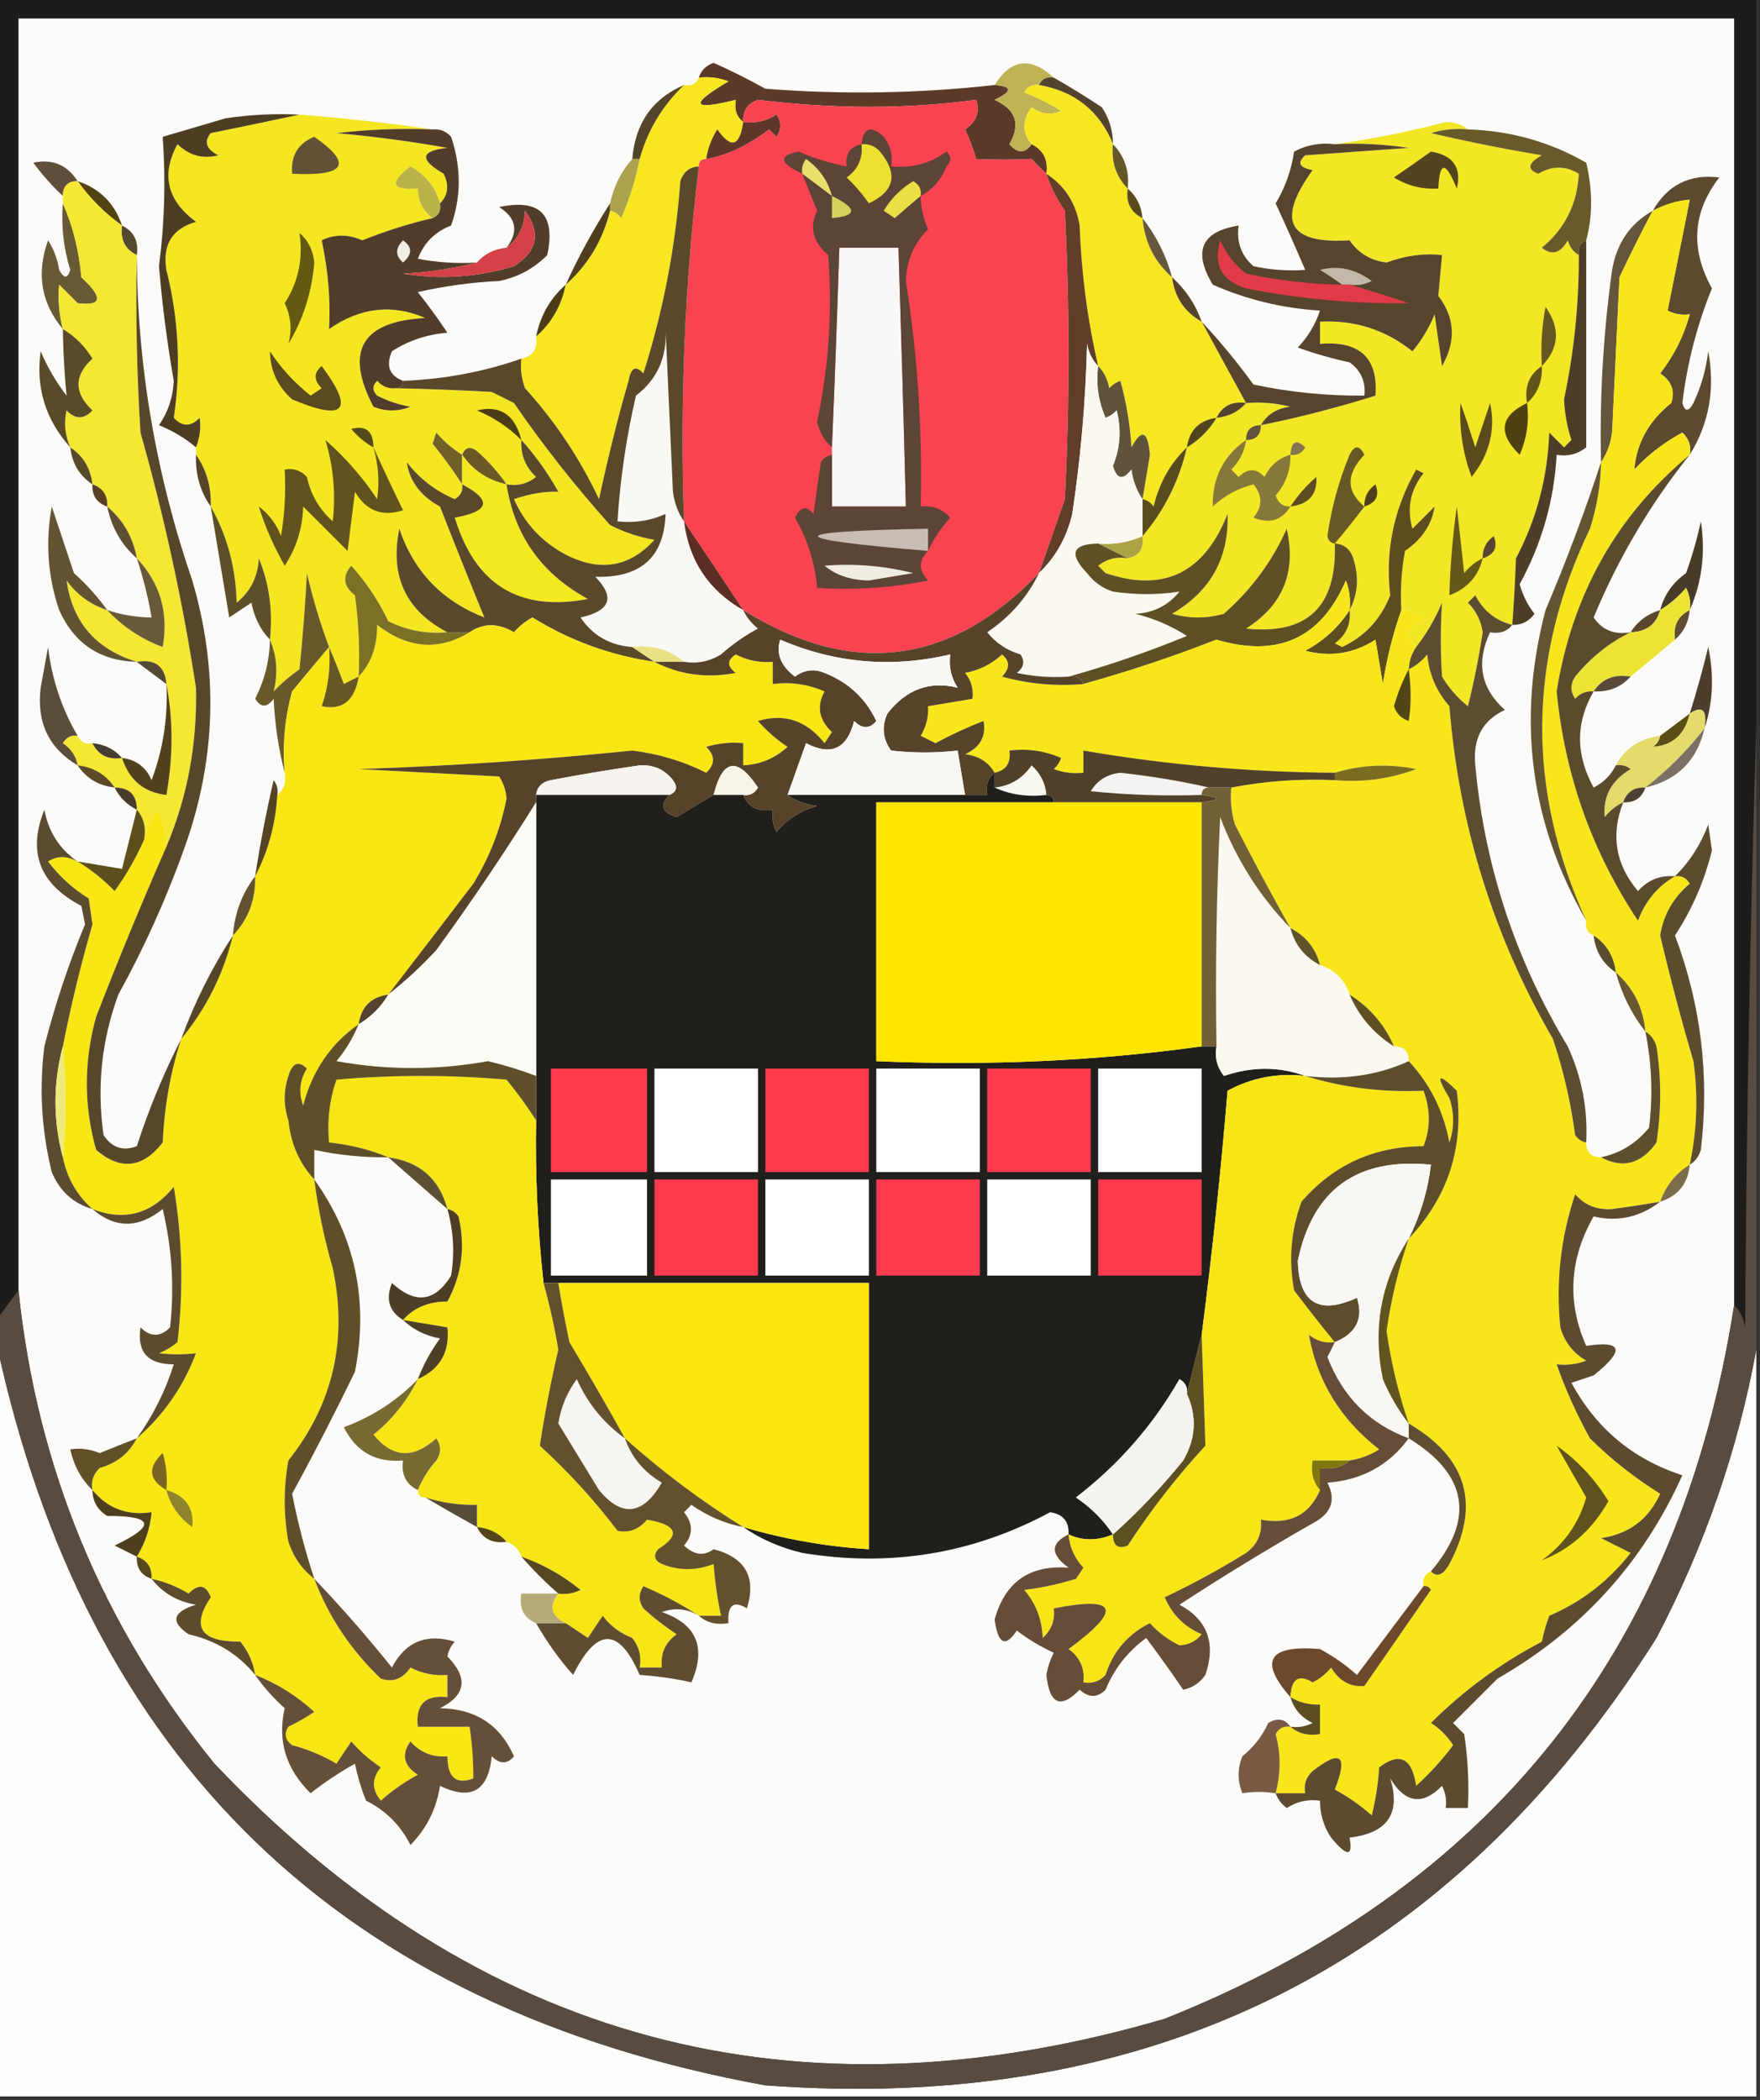<?xml version="1.0" encoding="UTF-8"?>
<!DOCTYPE svg PUBLIC "-//W3C//DTD SVG 1.1//EN" "http://www.w3.org/Graphics/SVG/1.1/DTD/svg11.dtd">
<svg xmlns="http://www.w3.org/2000/svg" version="1.1" width="238px" height="284px" style="shape-rendering:geometricPrecision; text-rendering:geometricPrecision; image-rendering:optimizeQuality; fill-rule:evenodd; clip-rule:evenodd" xmlns:xlink="http://www.w3.org/1999/xlink">
<rect width="100%" height="100%" fill="#333333" stroke="none"/>
<g><path style="opacity:1" fill="#1c1c1c" d="M -0.5,-0.5 C 78.833,-0.5 158.167,-0.5 237.5,-0.5C 237.5,32.5 237.5,65.5 237.5,98.5C 236.668,125.33 236.168,152.33 236,179.5C 235.768,178.263 235.268,177.263 234.5,176.5C 234.5,118.5 234.5,60.5 234.5,2.5C 157.167,2.5 79.833,2.5 2.5,2.5C 2.5,59.833 2.5,117.167 2.5,174.5C 1.5,175.833 0.5,177.167 -0.5,178.5C -0.5,118.833 -0.5,59.167 -0.5,-0.5 Z"/></g>
<g><path style="opacity:1" fill="#fcfbfa" d="M 234.5,176.5 C 227.198,223.303 201.532,255.47 157.5,273C 107.527,287.634 64.694,276.134 29,238.5C 13.824,219.81 4.991,198.476 2.5,174.5C 2.5,117.167 2.5,59.833 2.5,2.5C 79.833,2.5 157.167,2.5 234.5,2.5C 234.5,60.5 234.5,118.5 234.5,176.5 Z"/></g>
<g><path style="opacity:1" fill="#5b3a28" d="M 134.5,11.5 C 136.925,11.684 136.925,12.351 134.5,13.5C 137.379,14.803 138.045,16.803 136.5,19.5C 137.614,20.776 138.614,20.776 139.5,19.5C 141.104,20.287 141.771,21.62 141.5,23.5C 140.849,22.909 140.182,22.243 139.5,21.5C 136.956,21.622 134.456,21.622 132,21.5C 131.598,20.128 131.098,18.795 130.5,17.5C 132.04,16.468 132.54,15.135 132,13.5C 122.636,14.769 112.803,14.769 102.5,13.5C 101.081,14.005 100.415,15.005 100.5,16.5C 99.596,15.791 99.263,14.791 99.5,13.5C 93.499,14.998 93.166,14.165 98.5,11C 97.207,10.51 95.873,10.343 94.5,10.5C 94.811,9.522 95.478,8.855 96.5,8.5C 98.912,9.577 101.246,10.744 103.5,12C 113.91,12.807 124.243,12.641 134.5,11.5 Z"/></g>
<g><path style="opacity:1" fill="#54442e" d="M 140.5,11.5 C 140.842,10.662 141.508,10.328 142.5,10.5C 144.66,11.734 146.827,13.067 149,14.5C 150.009,16.025 150.509,17.692 150.5,19.5C 148.688,15.03 145.355,12.363 140.5,11.5 Z"/></g>
<g><path style="opacity:1" fill="#c0b355" d="M 142.5,10.5 C 141.508,10.328 140.842,10.662 140.5,11.5C 139.624,11.369 138.957,11.703 138.5,12.5C 140.274,13.187 141.941,14.02 143.5,15C 142.101,15.595 140.768,15.428 139.5,14.5C 138.212,16.299 138.212,17.965 139.5,19.5C 138.614,20.776 137.614,20.776 136.5,19.5C 138.045,16.803 137.379,14.803 134.5,13.5C 136.925,12.351 136.925,11.684 134.5,11.5C 136.693,7.957 139.36,7.623 142.5,10.5 Z"/></g>
<g><path style="opacity:1" fill="#f8e720" d="M 94.5,10.5 C 95.873,10.343 97.207,10.51 98.5,11C 93.166,14.165 93.499,14.998 99.5,13.5C 99.263,14.791 99.596,15.791 100.5,16.5C 100.033,19.826 98.866,20.159 97,17.5C 96.209,18.745 95.709,20.078 95.5,21.5C 94.833,21.5 94.5,21.833 94.5,22.5C 93.25,22.577 92.417,23.244 92,24.5C 91.352,33.369 89.686,42.036 87,50.5C 85.984,49.366 85.317,49.699 85,51.5C 83.628,56.198 82.295,61.531 81,67.5C 78.423,62.017 75.09,57.017 71,52.5C 70.51,51.207 70.343,49.873 70.5,48.5C 72.048,48.179 72.715,47.179 72.5,45.5C 74.588,43.664 75.921,41.331 76.5,38.5C 79.502,35.839 81.502,32.505 82.5,28.5C 83.117,28.611 83.617,28.944 84,29.5C 85.14,26.898 85.973,24.231 86.5,21.5C 87.573,17.616 89.573,14.283 92.5,11.5C 93.492,11.672 94.158,11.338 94.5,10.5 Z"/></g>
<g><path style="opacity:1" fill="#f94350" d="M 141.5,23.5 C 142.072,25.255 142.906,26.922 144,28.5C 144.667,41.5 144.667,54.5 144,67.5C 142.823,70.899 141.656,74.233 140.5,77.5C 128.552,89.994 115.218,91.66 100.5,82.5C 97.793,78.387 95.126,74.387 92.5,70.5C 91.928,54.367 92.595,38.367 94.5,22.5C 94.5,21.833 94.833,21.5 95.5,21.5C 98.254,21.022 101.087,19.689 104,17.5C 104.333,17.833 104.667,18.167 105,18.5C 105.667,17.5 105.667,16.5 105,15.5C 103.644,16.38 102.144,16.713 100.5,16.5C 100.415,15.005 101.081,14.005 102.5,13.5C 112.803,14.769 122.636,14.769 132,13.5C 132.54,15.135 132.04,16.468 130.5,17.5C 131.098,18.795 131.598,20.128 132,21.5C 134.456,21.622 136.956,21.622 139.5,21.5C 140.182,22.243 140.849,22.909 141.5,23.5 Z"/></g>
<g><path style="opacity:1" fill="#f7e722" d="M 140.5,11.5 C 145.355,12.363 148.688,15.03 150.5,19.5C 150.259,21.898 150.926,23.898 152.5,25.5C 152.229,27.38 152.896,28.713 154.5,29.5C 154.794,32.754 156.127,35.421 158.5,37.5C 158.845,40.198 160.178,42.198 162.5,43.5C 164.479,47.154 166.479,50.821 168.5,54.5C 166.62,54.229 165.287,54.896 164.5,56.5C 162.167,56.833 160.833,58.167 160.5,60.5C 158.254,62.649 156.754,65.316 156,68.5C 155.617,67.944 155.117,67.611 154.5,67.5C 154.827,65.512 155.16,63.512 155.5,61.5C 155.217,58.258 154.383,57.924 153,60.5C 152.821,57.447 152.321,54.447 151.5,51.5C 150.914,51.709 150.414,52.043 150,52.5C 149.768,51.263 149.268,50.263 148.5,49.5C 147.064,43.294 146.231,36.96 146,30.5C 145.484,27.453 143.984,25.12 141.5,23.5C 141.771,21.62 141.104,20.287 139.5,19.5C 138.212,17.965 138.212,16.299 139.5,14.5C 140.768,15.428 142.101,15.595 143.5,15C 141.941,14.02 140.274,13.187 138.5,12.5C 138.957,11.703 139.624,11.369 140.5,11.5 Z"/></g>
<g><path style="opacity:1" fill="#f5e622" d="M 40.5,15.5 C 46.66,15.982 52.66,16.649 58.5,17.5C 54.154,17.334 49.821,17.501 45.5,18C 50.53,18.448 55.53,19.114 60.5,20C 56.834,20.39 56.668,21.557 60,23.5C 60.765,25.066 60.598,26.399 59.5,27.5C 58.898,25.32 57.565,23.654 55.5,22.5C 52.567,24.738 52.901,25.738 56.5,25.5C 56.527,27.199 57.194,28.533 58.5,29.5C 55.322,30.234 52.156,31.234 49,32.5C 47.065,31.657 45.231,31.657 43.5,32.5C 44.383,36.614 44.716,40.614 44.5,44.5C 48.693,41.572 53.026,41.072 57.5,43C 48.897,43.469 46.563,47.469 50.5,55C 52.167,55.667 53.833,55.667 55.5,55C 53.899,54.727 52.399,54.227 51,53.5C 50.333,52.833 50.333,52.167 51,51.5C 51.671,52.252 52.504,52.586 53.5,52.5C 57.62,52.584 61.953,52.751 66.5,53C 67.5,53.5 68.5,54 69.5,54.5C 73.472,60.273 77.805,65.772 82.5,71C 84.392,71.973 86.392,72.64 88.5,73C 85.132,76.713 81.132,77.379 76.5,75C 73.305,73.305 70.972,70.805 69.5,67.5C 71.688,66.759 73.688,66.426 75.5,66.5C 74.057,63.923 72.39,61.59 70.5,59.5C 70.383,61.483 71.05,63.15 72.5,64.5C 71.311,65.429 69.978,65.762 68.5,65.5C 67.375,63.871 66.041,62.371 64.5,61C 63.563,60.308 62.897,60.475 62.5,61.5C 61.206,60.71 60.039,59.71 59,58.5C 58.833,59 58.667,59.5 58.5,60C 59.979,61.819 61.313,63.653 62.5,65.5C 62.631,66.376 62.297,67.043 61.5,67.5C 58.906,66.408 56.739,64.741 55,62.5C 55.401,65.101 56.901,67.101 59.5,68.5C 61.593,73.844 63.593,78.844 65.5,83.5C 59.774,81.275 55.941,77.275 54,71.5C 52.697,77.89 54.864,82.556 60.5,85.5C 57.68,85.752 55.014,85.252 52.5,84C 51.219,81.281 49.553,78.781 47.5,76.5C 46.255,77.955 46.422,79.289 48,80.5C 48.499,84.152 48.665,87.818 48.5,91.5C 47.85,91.804 47.184,92.137 46.5,92.5C 45.83,90.709 45.163,89.042 44.5,87.5C 43.29,84.258 42.29,80.925 41.5,77.5C 41.275,81.832 40.942,86.165 40.5,90.5C 39.24,91.382 38.074,92.382 37,93.5C 37.611,91.037 37.445,88.704 36.5,86.5C 36.916,82.625 36.416,78.958 35,75.5C 34.887,77.974 33.887,79.974 32,81.5C 31.885,76.756 30.718,72.422 28.5,68.5C 28.59,65.848 27.924,63.514 26.5,61.5C 26.5,61.167 26.5,60.833 26.5,60.5C 27.028,59.153 27.195,57.819 27,56.5C 25.817,57.731 24.651,57.731 23.5,56.5C 24.502,49.82 24.168,43.154 22.5,36.5C 21.948,33.094 23.281,30.927 26.5,30C 22.59,27.104 21.757,23.604 24,19.5C 25.599,21.036 27.433,21.536 29.5,21C 27.875,20.148 27.542,19.148 28.5,18C 32.637,17.161 36.637,16.327 40.5,15.5 Z"/></g>
<g><path style="opacity:1" fill="#54442a" d="M 92.5,11.5 C 89.573,14.283 87.573,17.616 86.5,21.5C 86.167,21.5 85.833,21.5 85.5,21.5C 85.904,16.655 88.237,13.322 92.5,11.5 Z"/></g>
<g><path style="opacity:1" fill="#4d3e23" d="M 40.5,15.5 C 36.637,16.327 32.637,17.161 28.5,18C 27.542,19.148 27.875,20.148 29.5,21C 27.433,21.536 25.599,21.036 24,19.5C 21.757,23.604 22.59,27.104 26.5,30C 23.281,30.927 21.948,33.094 22.5,36.5C 24.168,43.154 24.502,49.82 23.5,56.5C 24.651,57.731 25.817,57.731 27,56.5C 27.195,57.819 27.028,59.153 26.5,60.5C 25.063,59.275 23.396,58.275 21.5,57.5C 22.739,55.688 23.406,53.688 23.5,51.5C 22.599,46.363 21.933,41.196 21.5,36C 22.256,30.187 22.423,24.354 22,18.5C 24.481,17.779 27.314,16.945 30.5,16C 33.817,15.502 37.15,15.335 40.5,15.5 Z"/></g>
<g><path style="opacity:1" fill="#5f3627" d="M 95.5,21.5 C 95.709,20.078 96.209,18.745 97,17.5C 98.866,20.159 100.033,19.826 100.5,16.5C 102.144,16.713 103.644,16.38 105,15.5C 105.667,16.5 105.667,17.5 105,18.5C 104.667,18.167 104.333,17.833 104,17.5C 101.087,19.689 98.254,21.022 95.5,21.5 Z"/></g>
<g><path style="opacity:1" fill="#f3e625" d="M 198.5,17.5 C 196.801,17.34 195.134,17.506 193.5,18C 198.469,19.159 203.469,20.159 208.5,21C 206.604,22.065 206.437,22.898 208,23.5C 209.882,22.394 211.716,22.394 213.5,23.5C 213.288,27.587 211.622,30.921 208.5,33.5C 209.868,34.594 211.035,34.26 212,32.5C 212.278,33.416 212.778,34.083 213.5,34.5C 213.526,41.07 212.86,47.57 211.5,54C 211.58,55.894 211.913,57.727 212.5,59.5C 212.167,59.833 211.833,60.167 211.5,60.5C 210.833,59.833 210.167,59.167 209.5,58.5C 209.277,64.578 207.777,70.245 205,75.5C 204.885,78.634 204.718,81.634 204.5,84.5C 202.271,83.945 200.605,82.611 199.5,80.5C 199.167,80.833 198.833,81.167 198.5,81.5C 199.611,82.611 200.278,83.945 200.5,85.5C 199.996,88.865 199.329,92.198 198.5,95.5C 197.108,94.395 195.941,93.061 195,91.5C 194.785,88.144 194.785,84.811 195,81.5C 194.059,83.727 192.892,85.727 191.5,87.5C 189.94,85.871 190.273,84.704 192.5,84C 191.756,82.961 190.756,82.461 189.5,82.5C 189.336,79.813 189.503,77.146 190,74.5C 192.295,72.92 193.628,70.92 194,68.5C 193,69.5 192,70.5 191,71.5C 190.218,68.743 190.718,66.243 192.5,64C 192.167,63.833 191.833,63.667 191.5,63.5C 188.464,68.847 187.298,74.513 188,80.5C 186.734,83.72 184.567,86.053 181.5,87.5C 181.167,87.333 180.833,87.167 180.5,87C 182.037,85.89 182.703,84.39 182.5,82.5C 183.629,80.372 183.796,78.038 183,75.5C 182.583,74.244 181.75,73.577 180.5,73.5C 180.799,82.037 176.799,85.871 168.5,85C 173.492,81.843 175.325,77.343 174,71.5C 172.032,75.921 169.198,79.755 165.5,83C 163.167,83.667 160.833,83.667 158.5,83C 163.696,79.96 166.196,75.46 166,69.5C 162.851,77.494 157.351,80.161 149.5,77.5C 149.167,77.167 148.833,76.833 148.5,76.5C 149.689,75.571 151.022,75.238 152.5,75.5C 154.048,75.179 154.715,74.179 154.5,72.5C 157.438,69.053 159.438,65.053 160.5,60.5C 162.167,59.5 163.5,58.167 164.5,56.5C 166.153,56.34 167.486,55.674 168.5,54.5C 170.527,54.338 172.527,54.505 174.5,55C 172.68,55.2 171.347,56.034 170.5,57.5C 175.755,56.431 180.922,55.098 186,53.5C 186.377,48.397 183.877,46.063 178.5,46.5C 178.5,45.5 178.5,44.5 178.5,43.5C 183.163,43.246 187.329,44.58 191,47.5C 192.252,45.999 193.252,44.333 194,42.5C 194.333,44.833 194.667,47.167 195,49.5C 196.922,46.144 196.755,42.978 194.5,40C 194.667,38.167 194.833,36.333 195,34.5C 192.6,34.218 190.1,34.552 187.5,35.5C 185.34,35.234 183.674,34.234 182.5,32.5C 174.214,33.024 172.547,29.857 177.5,23C 175.699,22.683 175.366,22.016 176.5,21C 181.167,20.667 185.833,20.333 190.5,20C 187.183,19.502 183.85,19.335 180.5,19.5C 185.448,18.827 190.448,17.827 195.5,16.5C 196.726,16.52 197.726,16.853 198.5,17.5 Z"/></g>
<g><path style="opacity:1" fill="#685a2a" d="M 198.5,17.5 C 204.245,17.679 209.578,19.179 214.5,22C 215.379,25.701 215.379,29.201 214.5,32.5C 213.662,32.842 213.328,33.508 213.5,34.5C 212.778,34.083 212.278,33.416 212,32.5C 211.035,34.26 209.868,34.594 208.5,33.5C 211.622,30.921 213.288,27.587 213.5,23.5C 211.716,22.394 209.882,22.394 208,23.5C 206.437,22.898 206.604,22.065 208.5,21C 203.469,20.159 198.469,19.159 193.5,18C 195.134,17.506 196.801,17.34 198.5,17.5 Z"/></g>
<g><path style="opacity:1" fill="#53431f" d="M 193.5,20.5 C 196.503,20.988 197.669,22.655 197,25.5C 195.493,21.764 194.66,21.764 194.5,25.5C 192.345,25.628 190.345,25.128 188.5,24C 190.233,22.811 191.9,21.644 193.5,20.5 Z"/></g>
<g><path style="opacity:1" fill="#625136" d="M 42.5,18.5 C 47.766,22.185 46.766,23.851 39.5,23.5C 39.31,21.041 40.31,19.375 42.5,18.5 Z"/></g>
<g><path style="opacity:1" fill="#635628" d="M 150.5,19.5 C 152.074,21.102 152.741,23.102 152.5,25.5C 150.926,23.898 150.259,21.898 150.5,19.5 Z"/></g>
<g><path style="opacity:1" fill="#5e4f3a" d="M 10.5,24.5 C 9.167,24.5 8.5,25.167 8.5,26.5C 7.066,25.167 5.733,23.667 4.5,22C 7.082,21.459 9.082,22.292 10.5,24.5 Z"/></g>
<g><path style="opacity:1" fill="#524412" d="M 10.5,24.5 C 13.5,25.5 15.5,27.5 16.5,30.5C 14.167,28.833 12.167,26.833 10.5,24.5 Z"/></g>
<g><path style="opacity:1" fill="#57442c" d="M 180.5,19.5 C 183.85,19.335 187.183,19.502 190.5,20C 185.833,20.333 181.167,20.667 176.5,21C 175.366,22.016 175.699,22.683 177.5,23C 172.547,29.857 174.214,33.024 182.5,32.5C 183.674,34.234 185.34,35.234 187.5,35.5C 190.1,34.552 192.6,34.218 195,34.5C 194.833,36.333 194.667,38.167 194.5,40C 196.755,42.978 196.922,46.144 195,49.5C 194.667,47.167 194.333,44.833 194,42.5C 193.252,44.333 192.252,45.999 191,47.5C 187.329,44.58 183.163,43.246 178.5,43.5C 178.5,44.5 178.5,45.5 178.5,46.5C 183.877,46.063 186.377,48.397 186,53.5C 180.922,55.098 175.755,56.431 170.5,57.5C 171.347,56.034 172.68,55.2 174.5,55C 172.527,54.505 170.527,54.338 168.5,54.5C 166.479,50.821 164.479,47.154 162.5,43.5C 164.969,46.144 167.302,48.977 169.5,52C 174.448,53.05 179.448,53.55 184.5,53.5C 184.703,51.61 184.037,50.11 182.5,49C 180.122,48.489 177.788,47.822 175.5,47C 176.87,45.559 177.87,43.892 178.5,42C 173.431,41.691 168.598,40.524 164,38.5C 161.285,33.978 162.451,31.311 167.5,30.5C 167.178,32.722 167.845,34.556 169.5,36C 171.81,36.497 174.143,36.663 176.5,36.5C 175.235,33.537 173.902,30.537 172.5,27.5C 173.786,25.375 174.619,23.041 175,20.5C 176.699,19.594 178.533,19.261 180.5,19.5 Z"/></g>
<g><path style="opacity:1" fill="#ada24d" d="M 85.5,21.5 C 85.833,21.5 86.167,21.5 86.5,21.5C 85.973,24.231 85.14,26.898 84,29.5C 83.617,28.944 83.117,28.611 82.5,28.5C 82.5,28.167 82.5,27.833 82.5,27.5C 82.993,25.181 83.993,23.181 85.5,21.5 Z"/></g>
<g><path style="opacity:1" fill="#bcb24a" d="M 59.5,27.5 C 59.672,28.492 59.338,29.158 58.5,29.5C 57.194,28.533 56.527,27.199 56.5,25.5C 52.901,25.738 52.567,24.738 55.5,22.5C 57.565,23.654 58.898,25.32 59.5,27.5 Z"/></g>
<g><path style="opacity:1" fill="#584c1d" d="M 152.5,25.5 C 153.674,26.514 154.34,27.847 154.5,29.5C 152.896,28.713 152.229,27.38 152.5,25.5 Z"/></g>
<g><path style="opacity:1" fill="#54492f" d="M 16.5,30.5 C 18.104,31.287 18.771,32.62 18.5,34.5C 16.896,33.713 16.229,32.38 16.5,30.5 Z"/></g>
<g><path style="opacity:1" fill="#65583c" d="M 154.5,29.5 C 156.341,31.849 157.674,34.515 158.5,37.5C 156.127,35.421 154.794,32.754 154.5,29.5 Z"/></g>
<g><path style="opacity:1" fill="#503e20" d="M 82.5,27.5 C 82.5,27.833 82.5,28.167 82.5,28.5C 81.502,32.505 79.502,35.839 76.5,38.5C 78.249,34.665 80.249,30.999 82.5,27.5 Z"/></g>
<g><path style="opacity:1" fill="#f9f7f7" d="M 112.5,61.5 C 112.5,61.167 112.5,60.833 112.5,60.5C 112.881,51.502 113.214,42.502 113.5,33.5C 116.167,33.5 118.833,33.5 121.5,33.5C 121.87,45.165 122.204,56.832 122.5,68.5C 119.167,68.5 115.833,68.5 112.5,68.5C 112.5,66.167 112.5,63.833 112.5,61.5 Z"/></g>
<g><path style="opacity:1" fill="#c3b9a9" d="M 182.5,38.5 C 182.167,38.5 181.833,38.5 181.5,38.5C 180.602,37.842 179.602,37.176 178.5,36.5C 180.917,35.848 183.25,36.348 185.5,38C 184.552,38.483 183.552,38.65 182.5,38.5 Z"/></g>
<g><path style="opacity:1" fill="#685a34" d="M 8.5,27.5 C 9.856,30.577 10.689,33.91 11,37.5C 13.99,40.244 13.823,41.411 10.5,41C 9.667,40.167 8.833,39.333 8,38.5C 7.819,40.488 7.986,42.488 8.5,44.5C 5.556,40.979 4.889,36.979 6.5,32.5C 7.281,33.729 7.781,35.062 8,36.5C 8.654,37.696 9.154,37.696 9.5,36.5C 8.593,33.579 8.26,30.579 8.5,27.5 Z"/></g>
<g><path style="opacity:1" fill="#613e2a" d="M 141.5,23.5 C 143.984,25.12 145.484,27.453 146,30.5C 146.231,36.96 147.064,43.294 148.5,49.5C 147.732,48.737 147.232,47.737 147,46.5C 146.812,54.218 146.146,61.885 145,69.5C 144.246,72.684 142.746,75.351 140.5,77.5C 141.656,74.233 142.823,70.899 144,67.5C 144.667,54.5 144.667,41.5 144,28.5C 142.906,26.922 142.072,25.255 141.5,23.5 Z"/></g>
<g><path style="opacity:1" fill="#e03b47" d="M 181.5,38.5 C 181.833,38.5 182.167,38.5 182.5,38.5C 185.083,39.224 187.749,40.057 190.5,41C 183.116,41.107 175.783,40.44 168.5,39C 165.197,37.993 164.03,35.827 165,32.5C 165.785,34.286 166.951,35.786 168.5,37C 172.79,37.922 177.123,38.422 181.5,38.5 Z"/></g>
<g><path style="opacity:1" fill="#513d2a" d="M 58.5,17.5 C 59.496,17.414 60.329,17.748 61,18.5C 62.378,22.592 62.378,26.592 61,30.5C 58.833,31.333 57.333,32.833 56.5,35C 59.146,35.497 61.813,35.664 64.5,35.5C 61.359,36.321 58.025,36.821 54.5,37C 59.589,37.826 64.589,37.492 69.5,36C 72.681,33.981 73.181,31.481 71,28.5C 70.9,30.653 70.067,32.319 68.5,33.5C 70.164,31.321 69.831,29.488 67.5,28C 73,26.833 75.167,29 74,34.5C 72.2,36.317 70.034,37.484 67.5,38C 63.789,38.175 60.122,38.675 56.5,39.5C 57.924,41.291 59.258,43.125 60.5,45C 57.766,45.21 55.266,46.044 53,47.5C 52.156,49.463 52.656,50.796 54.5,51.5C 54.5,52.167 54.167,52.5 53.5,52.5C 52.504,52.586 51.671,52.252 51,51.5C 50.333,52.167 50.333,52.833 51,53.5C 52.399,54.227 53.899,54.727 55.5,55C 53.833,55.667 52.167,55.667 50.5,55C 46.563,47.469 48.897,43.469 57.5,43C 53.026,41.072 48.693,41.572 44.5,44.5C 44.716,40.614 44.383,36.614 43.5,32.5C 45.231,31.657 47.065,31.657 49,32.5C 52.156,31.234 55.322,30.234 58.5,29.5C 59.338,29.158 59.672,28.492 59.5,27.5C 60.598,26.399 60.765,25.066 60,23.5C 56.668,21.557 56.834,20.39 60.5,20C 55.53,19.114 50.53,18.448 45.5,18C 49.821,17.501 54.154,17.334 58.5,17.5 Z"/></g>
<g><path style="opacity:1" fill="#d44146" d="M 64.5,35.5 C 65.514,34.326 66.847,33.66 68.5,33.5C 70.067,32.319 70.9,30.653 71,28.5C 73.181,31.481 72.681,33.981 69.5,36C 64.589,37.492 59.589,37.826 54.5,37C 58.025,36.821 61.359,36.321 64.5,35.5 Z"/></g>
<g><path style="opacity:1" fill="#efede4" d="M 54.5,32.5 C 55.776,33.386 55.776,34.386 54.5,35.5C 53.438,34.575 53.438,33.575 54.5,32.5 Z"/></g>
<g><path style="opacity:1" fill="#54422b" d="M 158.5,37.5 C 160.326,39.148 161.66,41.148 162.5,43.5C 160.178,42.198 158.845,40.198 158.5,37.5 Z"/></g>
<g><path style="opacity:1" fill="#645910" d="M 40.5,31.5 C 41.665,32.496 42.332,33.83 42.5,35.5C 42.176,39.493 41.009,43.16 39,46.5C 39.51,44.62 39.343,42.787 38.5,41C 40.34,38.174 41.007,35.007 40.5,31.5 Z"/></g>
<g><path style="opacity:1" fill="#4b3c17" d="M 76.5,38.5 C 75.921,41.331 74.588,43.664 72.5,45.5C 73.079,42.669 74.412,40.336 76.5,38.5 Z"/></g>
<g><path style="opacity:1" fill="#655624" d="M 208.5,49.5 C 208.336,46.813 208.503,44.146 209,41.5C 211.022,44.396 210.856,47.063 208.5,49.5 Z"/></g>
<g><path style="opacity:1" fill="#f5e732" d="M 10.5,24.5 C 12.167,26.833 14.167,28.833 16.5,30.5C 16.229,32.38 16.896,33.713 18.5,34.5C 18.334,42.507 18.5,50.507 19,58.5C 22.21,69.84 24.71,81.34 26.5,93C 26.684,100.587 25.351,107.754 22.5,114.5C 21.985,108.587 20.985,108.253 19.5,113.5C 19.768,111.901 19.434,110.568 18.5,109.5C 18.5,107.5 17.5,106.5 15.5,106.5C 14.341,104.75 12.674,103.75 10.5,103.5C 10.279,102.265 9.612,101.265 8.5,100.5C 8.957,99.703 9.624,99.369 10.5,99.5C 10.842,100.338 11.508,100.672 12.5,100.5C 13.287,102.104 14.62,102.771 16.5,102.5C 17.474,105.496 19.474,107.163 22.5,107.5C 23.426,102.334 23.426,97.334 22.5,92.5C 22.306,90.088 20.973,89.088 18.5,89.5C 12.947,87.787 9.78,84.12 9,78.5C 10.451,80.464 12.284,81.797 14.5,82.5C 16.572,84.726 19.072,86.393 22,87.5C 22.82,82.836 21.654,78.836 18.5,75.5C 18.002,72.674 16.669,70.34 14.5,68.5C 14.573,66.973 13.906,65.973 12.5,65.5C 12.25,63.326 11.25,61.659 9.5,60.5C 8.782,58.863 8.616,57.197 9,55.5C 10.183,56.731 11.349,56.731 12.5,55.5C 9.986,53.132 9.986,50.799 12.5,48.5C 11.479,46.812 10.145,45.479 8.5,44.5C 7.986,42.488 7.819,40.488 8,38.5C 8.833,39.333 9.667,40.167 10.5,41C 13.823,41.411 13.99,40.244 11,37.5C 10.689,33.91 9.856,30.577 8.5,27.5C 8.5,27.167 8.5,26.833 8.5,26.5C 8.5,25.167 9.167,24.5 10.5,24.5 Z"/></g>
<g><path style="opacity:1" fill="#64563c" d="M 223.5,28.5 C 221.938,31.433 220.438,34.433 219,37.5C 218.667,44.5 218.333,51.5 218,58.5C 217.79,60.058 217.29,61.392 216.5,62.5C 216.299,53.792 216.799,45.125 218,36.5C 218.636,32.86 220.469,30.194 223.5,28.5 Z"/></g>
<g><path style="opacity:1" fill="#625318" d="M 208.5,49.5 C 208.598,51.553 207.931,53.22 206.5,54.5C 206.12,52.302 206.787,50.635 208.5,49.5 Z"/></g>
<g><path style="opacity:1" fill="#594b28" d="M 8.5,44.5 C 10.145,45.479 11.479,46.812 12.5,48.5C 9.986,50.799 9.986,53.132 12.5,55.5C 11.349,56.731 10.183,56.731 9,55.5C 8.616,57.197 8.782,58.863 9.5,60.5C 6.146,56.744 4.813,52.411 5.5,47.5C 6.41,49.655 7.577,51.655 9,53.5C 8.71,50.587 8.543,47.587 8.5,44.5 Z"/></g>
<g><path style="opacity:1" fill="#5a4a1f" d="M 36.5,47.5 C 37.952,49.739 39.785,51.739 42,53.5C 42.5,53.167 43,52.833 43.5,52.5C 42.41,51.391 42.41,50.391 43.5,49.5C 47.985,55.523 46.651,57.023 39.5,54C 37.549,52.266 36.549,50.099 36.5,47.5 Z"/></g>
<g><path style="opacity:1" fill="#55422a" d="M 168.5,54.5 C 167.486,55.674 166.153,56.34 164.5,56.5C 165.287,54.896 166.62,54.229 168.5,54.5 Z"/></g>
<g><path style="opacity:1" fill="#4c3d16" d="M 70.5,59.5 C 68.784,57.792 66.784,56.458 64.5,55.5C 67.636,54.752 69.636,56.085 70.5,59.5 Z"/></g>
<g><path style="opacity:1" fill="#504110" d="M 206.5,54.5 C 206.808,56.924 206.474,59.257 205.5,61.5C 202.509,58.585 202.842,56.251 206.5,54.5 Z"/></g>
<g><path style="opacity:1" fill="#5b4a2e" d="M 228.5,61.5 C 228.719,60.325 228.386,59.325 227.5,58.5C 225.063,59.803 222.896,61.47 221,63.5C 221.3,59.912 222.967,56.912 226,54.5C 226.54,52.865 226.04,51.532 224.5,50.5C 226.393,48.048 227.726,45.381 228.5,42.5C 227.448,42.65 226.448,42.483 225.5,42C 226.509,37.017 227.509,32.017 228.5,27C 226.811,27.134 225.144,27.634 223.5,28.5C 225.5,25 228.5,23.5 232.5,24C 228.879,28.674 228.546,33.674 231.5,39C 229.478,43.97 228.145,49.137 227.5,54.5C 227.846,55.696 228.346,55.696 229,54.5C 230.044,52.285 230.71,49.952 231,47.5C 231.952,52.6 231.118,57.267 228.5,61.5 Z"/></g>
<g><path style="opacity:1" fill="#544a19" d="M 50.5,60.5 C 49.373,59.878 48.373,59.045 47.5,58C 49.489,57.481 50.489,58.314 50.5,60.5 Z"/></g>
<g><path style="opacity:1" fill="#64543f" d="M 170.5,57.5 C 170.5,58.833 169.833,59.5 168.5,59.5C 168.5,58.167 169.167,57.5 170.5,57.5 Z"/></g>
<g><path style="opacity:1" fill="#5a4a1c" d="M 197.5,54.5 C 198.165,56.369 198.831,58.369 199.5,60.5C 200.167,58.5 200.833,56.5 201.5,54.5C 202.265,58.11 201.431,61.443 199,64.5C 197.801,61.274 197.301,57.941 197.5,54.5 Z"/></g>
<g><path style="opacity:1" fill="#51441c" d="M 164.5,56.5 C 163.5,58.167 162.167,59.5 160.5,60.5C 160.833,58.167 162.167,56.833 164.5,56.5 Z"/></g>
<g><path style="opacity:1" fill="#83754d" d="M 174.5,61.5 C 174.639,59.663 175.306,59.33 176.5,60.5C 176.043,61.297 175.376,61.631 174.5,61.5 Z"/></g>
<g><path style="opacity:1" fill="#6b5825" d="M 62.5,61.5 C 62.897,60.475 63.563,60.308 64.5,61C 66.041,62.371 67.375,63.871 68.5,65.5C 65.95,64.943 63.95,63.61 62.5,61.5 Z"/></g>
<g><path style="opacity:1" fill="#584b1e" d="M 160.5,60.5 C 159.438,65.053 157.438,69.053 154.5,72.5C 154.5,70.833 154.5,69.167 154.5,67.5C 155.117,67.611 155.617,67.944 156,68.5C 156.754,65.316 158.254,62.649 160.5,60.5 Z"/></g>
<g><path style="opacity:1" fill="#574a2a" d="M 9.5,60.5 C 11.25,61.659 12.25,63.326 12.5,65.5C 10.75,64.341 9.75,62.674 9.5,60.5 Z"/></g>
<g><path style="opacity:1" fill="#716028" d="M 62.5,61.5 C 62.5,62.833 62.5,64.167 62.5,65.5C 61.313,63.653 59.979,61.819 58.5,60C 58.667,59.5 58.833,59 59,58.5C 60.039,59.71 61.206,60.71 62.5,61.5 Z"/></g>
<g><path style="opacity:1" fill="#605339" d="M 148.5,49.5 C 149.268,50.263 149.768,51.263 150,52.5C 150.414,52.043 150.914,51.709 151.5,51.5C 152.321,54.447 152.821,57.447 153,60.5C 154.383,57.924 155.217,58.258 155.5,61.5C 155.16,63.512 154.827,65.512 154.5,67.5C 153.71,66.391 153.21,65.058 153,63.5C 151.844,64.993 151.01,64.826 150.5,63C 151.493,60.547 151.66,58.047 151,55.5C 150.586,55.957 150.086,56.291 149.5,56.5C 148.526,54.257 148.192,51.924 148.5,49.5 Z"/></g>
<g><path style="opacity:1" fill="#867839" d="M 168.5,59.5 C 168.297,61.044 167.63,62.378 166.5,63.5C 166.833,63.833 167.167,64.167 167.5,64.5C 168.72,63.289 169.887,63.289 171,64.5C 171.759,62.937 172.926,61.937 174.5,61.5C 174.551,63.569 173.885,65.403 172.5,67C 172.836,68.03 173.503,68.53 174.5,68.5C 173.341,70.377 171.674,70.877 169.5,70C 170.747,68.506 170.747,67.006 169.5,65.5C 167.386,66.034 165.552,67.034 164,68.5C 163.923,64.653 165.423,61.653 168.5,59.5 Z"/></g>
<g><path style="opacity:1" fill="#4e3e27" d="M 214.5,32.5 C 214.507,41.804 214.507,51.137 214.5,60.5C 213.311,61.429 211.978,61.762 210.5,61.5C 210.158,67.692 208.491,73.525 205.5,79C 205.903,80.473 206.57,81.806 207.5,83C 206.756,84.039 205.756,84.539 204.5,84.5C 204.718,81.634 204.885,78.634 205,75.5C 207.777,70.245 209.277,64.578 209.5,58.5C 210.167,59.167 210.833,59.833 211.5,60.5C 211.833,60.167 212.167,59.833 212.5,59.5C 211.913,57.727 211.58,55.894 211.5,54C 212.86,47.57 213.526,41.07 213.5,34.5C 213.328,33.508 213.662,32.842 214.5,32.5 Z"/></g>
<g><path style="opacity:1" fill="#56442a" d="M 26.5,61.5 C 27.924,63.514 28.59,65.848 28.5,68.5C 27.076,66.486 26.41,64.152 26.5,61.5 Z"/></g>
<g><path style="opacity:1" fill="#574024" d="M 12.5,65.5 C 13.906,65.973 14.573,66.973 14.5,68.5C 13.094,68.027 12.427,67.027 12.5,65.5 Z"/></g>
<g><path style="opacity:1" fill="#61521e" d="M 50.5,60.5 C 51.773,63.308 53.107,66.142 54.5,69C 51.692,69.92 49.525,69.087 48,66.5C 47.667,69.167 47.333,71.833 47,74.5C 45,72.5 43,70.5 41,68.5C 40.904,71.451 40.071,74.118 38.5,76.5C 36.983,73.817 35.816,71.15 35,68.5C 36.385,69.55 37.385,70.884 38,72.5C 38.498,69.518 38.665,66.518 38.5,63.5C 39.675,63.281 40.675,63.614 41.5,64.5C 42.018,66.9 43.185,68.9 45,70.5C 45.415,66.69 45.082,63.023 44,59.5C 46.677,61.845 49.01,64.512 51,67.5C 51.334,65.153 51.167,62.819 50.5,60.5 Z"/></g>
<g><path style="opacity:1" fill="#5d4c21" d="M 174.5,68.5 C 175.458,67.038 176.624,65.705 178,64.5C 178.168,66.841 177.001,68.174 174.5,68.5 Z"/></g>
<g><path style="opacity:1" fill="#503f1b" d="M 184.5,68.5 C 184.461,67.244 184.961,66.244 186,65.5C 186.585,66.998 186.085,67.998 184.5,68.5 Z"/></g>
<g><path style="opacity:1" fill="#675826" d="M 184.5,68.5 C 183.25,70.154 181.916,71.821 180.5,73.5C 179.957,73.44 179.624,73.107 179.5,72.5C 180.042,68.699 181.042,65.033 182.5,61.5C 183.167,60.167 183.833,60.167 184.5,61.5C 182.012,64.093 182.012,66.427 184.5,68.5 Z"/></g>
<g><path style="opacity:1" fill="#f4e91e" d="M 62.5,61.5 C 63.95,63.61 65.95,64.943 68.5,65.5C 69.552,72.409 73.219,77.576 79.5,81C 70.246,82.759 64.246,79.092 61.5,70C 66.233,69.149 66.567,67.649 62.5,65.5C 62.5,64.167 62.5,62.833 62.5,61.5 Z"/></g>
<g><path style="opacity:1" fill="#f9f8f4" d="M 92.5,70.5 C 93.172,75.837 95.839,79.837 100.5,82.5C 100.953,83.458 101.619,84.292 102.5,85C 100.695,85.972 99.028,87.139 97.5,88.5C 95.955,89.452 94.288,89.785 92.5,89.5C 90.561,87.837 88.228,87.171 85.5,87.5C 82.487,87.28 80.153,85.947 78.5,83.5C 82.546,82.606 83.213,80.773 80.5,78C 86.647,78.176 89.814,75.343 90,69.5C 87.959,70.423 85.793,70.756 83.5,70.5C 83.864,64.776 84.697,59.11 86,53.5C 88.889,51.292 90.222,48.292 90,44.5C 90.333,51.833 90.667,59.167 91,66.5C 91.21,68.058 91.71,69.391 92.5,70.5 Z"/></g>
<g><path style="opacity:1" fill="#5e4f32" d="M 14.5,68.5 C 16.669,70.34 18.002,72.674 18.5,75.5C 16.412,73.664 15.079,71.331 14.5,68.5 Z"/></g>
<g><path style="opacity:1" fill="#594433" d="M 200.5,75.5 C 200.461,74.244 200.961,73.244 202,72.5C 202.585,73.998 202.085,74.998 200.5,75.5 Z"/></g>
<g><path style="opacity:1" fill="#5c4437" d="M 124.5,26.5 C 124.519,28.06 124.852,29.56 125.5,31C 123.576,32.928 122.576,35.262 122.5,38C 124.093,48.105 124.76,58.271 124.5,68.5C 126.103,68.312 127.437,68.812 128.5,70C 127.219,71.409 126.219,72.909 125.5,74.5C 124.193,75.802 124.193,77.135 125.5,78.5C 120.544,79.494 115.544,79.828 110.5,79.5C 110.212,76.113 109.212,72.946 107.5,70C 108.253,68.513 109.086,68.346 110,69.5C 110.333,67.167 110.667,64.833 111,62.5C 111.383,61.944 111.883,61.611 112.5,61.5C 112.5,63.833 112.5,66.167 112.5,68.5C 115.833,68.5 119.167,68.5 122.5,68.5C 122.204,56.832 121.87,45.165 121.5,33.5C 118.833,33.5 116.167,33.5 113.5,33.5C 113.214,42.502 112.881,51.502 112.5,60.5C 111.475,59.626 110.808,58.459 110.5,57C 112.078,49.569 112.578,42.069 112,34.5C 109.915,32.727 109.415,30.727 110.5,28.5C 109.813,26.823 109.146,25.156 108.5,23.5C 105.374,22.04 105.207,21.04 108,20.5C 110.086,21.418 112.253,22.085 114.5,22.5C 114.285,20.821 114.952,19.821 116.5,19.5C 116.775,17.242 117.775,16.908 119.5,18.5C 120.429,19.689 120.762,21.022 120.5,22.5C 123.272,22.78 125.772,22.113 128,20.5C 128.667,21.167 128.667,21.833 128,22.5C 127.26,24.319 126.093,25.652 124.5,26.5 Z"/></g>
<g><path style="opacity:1" fill="#c9bcb2" d="M 125.5,74.5 C 105.652,72.858 105.652,71.858 125.5,71.5C 125.5,72.5 125.5,73.5 125.5,74.5 Z"/></g>
<g><path style="opacity:1" fill="#eadf45" d="M 124.5,26.5 C 123.341,27.456 122.174,28.456 121,29.5C 120.5,29.167 120,28.833 119.5,28.5C 120.5,26.833 121.833,25.5 123.5,24.5C 124.298,24.957 124.631,25.624 124.5,26.5 Z"/></g>
<g><path style="opacity:1" fill="#d7d15b" d="M 112.5,26.5 C 115.962,28.193 115.962,29.193 112.5,29.5C 112.5,28.5 112.5,27.5 112.5,26.5 Z"/></g>
<g><path style="opacity:1" fill="#e9df6d" d="M 112.5,26.5 C 111.167,25.5 109.833,24.5 108.5,23.5C 108.369,22.761 108.536,22.094 109,21.5C 110.802,22.789 111.969,24.456 112.5,26.5 Z"/></g>
<g><path style="opacity:1" fill="#eee031" d="M 116.5,19.5 C 117.496,19.414 118.329,19.748 119,20.5C 121.483,23.521 120.983,25.854 117.5,27.5C 116.618,26.24 115.618,25.074 114.5,24C 116.037,22.89 116.703,21.39 116.5,19.5 Z"/></g>
<g><path style="opacity:1" fill="#aea344" d="M 154.5,72.5 C 154.715,74.179 154.048,75.179 152.5,75.5C 151.167,74.833 149.833,74.167 148.5,73.5C 150.621,73.675 152.621,73.341 154.5,72.5 Z"/></g>
<g><path style="opacity:1" fill="#faf8f1" d="M 148.5,49.5 C 148.192,51.924 148.526,54.257 149.5,56.5C 150.086,56.291 150.586,55.957 151,55.5C 151.66,58.047 151.493,60.547 150.5,63C 151.01,64.826 151.844,64.993 153,63.5C 153.21,65.058 153.71,66.391 154.5,67.5C 154.5,69.167 154.5,70.833 154.5,72.5C 152.621,73.341 150.621,73.675 148.5,73.5C 145.002,73.565 144.502,74.899 147,77.5C 147.903,78.701 149.069,79.535 150.5,80C 153.572,80.456 156.572,80.456 159.5,80C 157.974,81.887 155.974,82.887 153.5,83C 156.032,83.619 158.365,84.619 160.5,86C 155.154,88.192 149.821,90.025 144.5,91.5C 142.143,91.663 139.81,91.497 137.5,91C 138.451,90.282 138.617,89.449 138,88.5C 136.155,87.951 134.655,86.951 133.5,85.5C 136.595,83.411 138.929,80.744 140.5,77.5C 142.746,75.351 144.246,72.684 145,69.5C 146.146,61.885 146.812,54.218 147,46.5C 147.232,47.737 147.732,48.737 148.5,49.5 Z"/></g>
<g><path style="opacity:1" fill="#f1ece2" d="M 111.5,76.5 C 115.555,76.176 119.555,76.509 123.5,77.5C 121.5,77.833 119.5,78.167 117.5,78.5C 115.048,78.461 113.048,77.794 111.5,76.5 Z"/></g>
<g><path style="opacity:1" fill="#5c2d23" d="M 92.5,70.5 C 95.126,74.387 97.793,78.387 100.5,82.5C 95.839,79.837 93.172,75.837 92.5,70.5 Z"/></g>
<g><path style="opacity:1" fill="#5c4c1e" d="M 189.5,82.5 C 188.362,85.719 187.529,89.053 187,92.5C 186.667,90.5 186.333,88.5 186,86.5C 183.083,88.393 179.916,88.893 176.5,88C 179.023,86.64 181.023,84.807 182.5,82.5C 182.703,84.39 182.037,85.89 180.5,87C 180.833,87.167 181.167,87.333 181.5,87.5C 184.567,86.053 186.734,83.72 188,80.5C 187.298,74.513 188.464,68.847 191.5,63.5C 191.833,63.667 192.167,63.833 192.5,64C 190.718,66.243 190.218,68.743 191,71.5C 192,70.5 193,69.5 194,68.5C 193.628,70.92 192.295,72.92 190,74.5C 189.503,77.146 189.336,79.813 189.5,82.5 Z"/></g>
<g><path style="opacity:1" fill="#625433" d="M 14.5,82.5 C 12.284,81.797 10.451,80.464 9,78.5C 9.78,84.12 12.947,87.787 18.5,89.5C 13.544,89.381 10.044,87.048 8,82.5C 6.455,77.953 6.121,73.287 7,68.5C 8,71.5 9,74.5 10,77.5C 11.707,79.037 13.207,80.704 14.5,82.5 Z"/></g>
<g><path style="opacity:1" fill="#67592a" d="M 44.5,87.5 C 42.841,89.469 41.175,91.469 39.5,93.5C 38.511,97.107 38.177,100.774 38.5,104.5C 37.679,101.359 37.179,98.025 37,94.5C 36.107,95.711 35.274,95.711 34.5,94.5C 35.785,91.98 36.452,89.313 36.5,86.5C 37.445,88.704 37.611,91.037 37,93.5C 38.074,92.382 39.24,91.382 40.5,90.5C 40.942,86.165 41.275,81.832 41.5,77.5C 42.29,80.925 43.29,84.258 44.5,87.5 Z"/></g>
<g><path style="opacity:1" fill="#645818" d="M 200.5,75.5 C 199.915,77.922 198.415,79.589 196,80.5C 196.105,76.538 196.439,72.538 197,68.5C 197.333,71.5 197.667,74.5 198,77.5C 198.708,76.62 199.542,75.953 200.5,75.5 Z"/></g>
<g><path style="opacity:1" fill="#483c29" d="M 228.5,82.5 C 228.649,81.448 228.483,80.448 228,79.5C 226.961,80.71 225.794,81.71 224.5,82.5C 225.031,80.456 226.198,78.789 228,77.5C 228.822,75.212 229.489,72.878 230,70.5C 230.652,74.756 230.152,78.756 228.5,82.5 Z"/></g>
<g><path style="opacity:1" fill="#5d4f28" d="M 28.5,68.5 C 30.718,72.422 31.885,76.756 32,81.5C 33.887,79.974 34.887,77.974 35,75.5C 36.416,78.958 36.916,82.625 36.5,86.5C 35.207,85.158 34.374,83.491 34,81.5C 33,82.167 32,82.833 31,83.5C 30.165,78.487 29.331,73.487 28.5,68.5 Z"/></g>
<g><path style="opacity:1" fill="#5a482a" d="M 94.5,22.5 C 92.595,38.367 91.928,54.367 92.5,70.5C 91.71,69.391 91.21,68.058 91,66.5C 90.667,59.167 90.333,51.833 90,44.5C 90.222,48.292 88.889,51.292 86,53.5C 84.697,59.11 83.864,64.776 83.5,70.5C 85.793,70.756 87.959,70.423 90,69.5C 89.814,75.343 86.647,78.176 80.5,78C 83.213,80.773 82.546,82.606 78.5,83.5C 80.153,85.947 82.487,87.28 85.5,87.5C 86.5,88.167 87.5,88.833 88.5,89.5C 82.58,88.645 77.08,86.645 72,83.5C 71.05,84.022 70.216,84.689 69.5,85.5C 67.357,84.246 65.357,84.246 63.5,85.5C 62.5,85.5 61.5,85.5 60.5,85.5C 54.864,82.556 52.697,77.89 54,71.5C 55.941,77.275 59.774,81.275 65.5,83.5C 63.593,78.844 61.593,73.844 59.5,68.5C 56.901,67.101 55.401,65.101 55,62.5C 56.739,64.741 58.906,66.408 61.5,67.5C 62.297,67.043 62.631,66.376 62.5,65.5C 66.567,67.649 66.233,69.149 61.5,70C 64.246,79.092 70.246,82.759 79.5,81C 73.219,77.576 69.552,72.409 68.5,65.5C 69.978,65.762 71.311,65.429 72.5,64.5C 71.05,63.15 70.383,61.483 70.5,59.5C 72.39,61.59 74.057,63.923 75.5,66.5C 73.688,66.426 71.688,66.759 69.5,67.5C 70.972,70.805 73.305,73.305 76.5,75C 81.132,77.379 85.132,76.713 88.5,73C 86.392,72.64 84.392,71.973 82.5,71C 77.805,65.772 73.472,60.273 69.5,54.5C 68.5,54 67.5,53.5 66.5,53C 61.953,52.751 57.62,52.584 53.5,52.5C 54.167,52.5 54.5,52.167 54.5,51.5C 60.098,51.283 65.432,50.283 70.5,48.5C 70.343,49.873 70.51,51.207 71,52.5C 75.09,57.017 78.423,62.017 81,67.5C 82.295,61.531 83.628,56.198 85,51.5C 85.317,49.699 85.984,49.366 87,50.5C 89.686,42.036 91.352,33.369 92,24.5C 92.417,23.244 93.25,22.577 94.5,22.5 Z"/></g>
<g><path style="opacity:1" fill="#f9e614" d="M 88.5,89.5 C 91.885,91.245 95.552,91.745 99.5,91C 98.289,90.107 98.289,89.274 99.5,88.5C 101.071,89.309 102.738,89.643 104.5,89.5C 104.5,90.5 104.5,91.5 104.5,92.5C 106.924,92.192 109.257,92.526 111.5,93.5C 110.404,95.513 110.737,97.346 112.5,99C 112.167,99.5 111.833,100 111.5,100.5C 109.056,97.428 106.056,96.428 102.5,97.5C 103.685,98.853 105.019,100.02 106.5,101C 104.783,102.559 102.783,103.392 100.5,103.5C 100.5,102.5 100.5,101.5 100.5,100.5C 98.801,100.34 97.134,100.506 95.5,101C 96.731,102.183 96.731,103.349 95.5,104.5C 92.348,102.925 89.014,101.925 85.5,101.5C 73.196,102.765 60.863,103.599 48.5,104C 54.833,104.333 61.167,104.667 67.5,105C 68.081,105.893 68.415,106.893 68.5,108C 67.679,112.136 66.179,115.969 64,119.5C 60.149,124.56 56.316,129.56 52.5,134.5C 50.167,134.833 48.833,136.167 48.5,138.5C 44.716,141.147 42.216,144.813 41,149.5C 40.349,147.765 40.515,146.098 41.5,144.5C 40.369,143.396 39.535,143.729 39,145.5C 38.333,147.5 38.333,149.5 39,151.5C 39.322,154.666 40.489,157.333 42.5,159.5C 43.018,163.547 43.852,167.547 45,171.5C 47.037,181.217 45.037,189.884 39,197.5C 38.333,201.167 38.333,204.833 39,208.5C 39.697,210.584 40.864,212.251 42.5,213.5C 44.426,218.615 47.426,223.115 51.5,227C 53.135,227.54 54.468,227.04 55.5,225.5C 57.071,226.309 58.738,226.643 60.5,226.5C 60.5,227.5 60.5,228.5 60.5,229.5C 57.5,229.167 56.167,230.5 56.5,233.5C 58.833,233.5 61.167,233.5 63.5,233.5C 63.851,235.869 64.018,238.203 64,240.5C 61.679,241.361 60.513,240.361 60.5,237.5C 58.508,237.672 56.842,237.005 55.5,235.5C 54.246,237.259 54.579,238.759 56.5,240C 54.695,240.972 53.028,242.139 51.5,243.5C 50.253,241.994 50.253,240.494 51.5,239C 50.019,238.02 48.685,236.853 47.5,235.5C 46.833,236.5 46.167,237.5 45.5,238.5C 43.615,237.391 41.615,236.557 39.5,236C 38.549,235.282 38.383,234.449 39,233.5C 40.205,232.929 41.372,232.262 42.5,231.5C 40.113,229.311 37.447,227.644 34.5,226.5C 34.249,224.83 33.582,223.33 32.5,222C 27.135,222.033 25.801,220.033 28.5,216C 27.863,214.287 26.863,214.121 25.5,215.5C 23.925,214.544 22.258,213.877 20.5,213.5C 20.573,211.973 19.906,210.973 18.5,210.5C 19.63,208.685 20.296,206.685 20.5,204.5C 17.212,204.984 14.545,203.984 12.5,201.5C 12.281,200.325 12.614,199.325 13.5,198.5C 15.786,197.867 17.452,196.534 18.5,194.5C 22.112,191.377 24.779,187.544 26.5,183C 24.874,183.195 23.207,183.195 21.5,183C 22.416,182.626 23.25,182.126 24,181.5C 24.831,174.476 24.664,167.476 23.5,160.5C 20.488,164.186 16.822,165.186 12.5,163.5C 10.396,161.628 9.063,159.295 8.5,156.5C 8.978,151.651 8.978,146.651 8.5,141.5C 9.579,136.016 10.912,130.516 12.5,125C 12.333,123.833 12.167,122.667 12,121.5C 9.842,120.174 8.008,118.507 6.5,116.5C 7.7,115.708 9.033,115.708 10.5,116.5C 12.279,117.574 13.946,118.907 15.5,120.5C 17.127,118.235 18.461,115.901 19.5,113.5C 20.985,108.253 21.985,108.587 22.5,114.5C 19.193,122.019 16.026,129.685 13,137.5C 11.323,143.541 11.323,149.541 13,155.5C 16.294,158.311 19.294,157.978 22,154.5C 22.22,149.629 23.053,144.963 24.5,140.5C 27.874,136.419 30.207,131.753 31.5,126.5C 33.585,124.316 34.585,121.649 34.5,118.5C 36.258,115.146 37.258,111.479 37.5,107.5C 38.404,106.791 38.737,105.791 38.5,104.5C 38.177,100.774 38.511,97.107 39.5,93.5C 41.175,91.469 42.841,89.469 44.5,87.5C 44.726,90.249 44.393,92.916 43.5,95.5C 46.305,96.088 47.972,94.755 48.5,91.5C 50.197,89.695 51.03,87.362 51,84.5C 55.136,87.714 59.303,88.048 63.5,85.5C 65.357,84.246 67.357,84.246 69.5,85.5C 70.216,84.689 71.05,84.022 72,83.5C 77.08,86.645 82.58,88.645 88.5,89.5 Z"/></g>
<g><path style="opacity:1" fill="#5e4d31" d="M 228.5,82.5 C 228.34,84.153 227.674,85.486 226.5,86.5C 226.229,84.62 226.896,83.287 228.5,82.5 Z"/></g>
<g><path style="opacity:1" fill="#7c7025" d="M 60.5,85.5 C 61.5,85.5 62.5,85.5 63.5,85.5C 59.303,88.048 55.136,87.714 51,84.5C 51.03,87.362 50.197,89.695 48.5,91.5C 48.665,87.818 48.499,84.152 48,80.5C 46.422,79.289 46.255,77.955 47.5,76.5C 49.553,78.781 51.219,81.281 52.5,84C 55.014,85.252 57.68,85.752 60.5,85.5 Z"/></g>
<g><path style="opacity:1" fill="#5b472f" d="M 224.5,82.5 C 223.965,84.446 222.632,85.446 220.5,85.5C 221.436,84.026 222.77,83.026 224.5,82.5 Z"/></g>
<g><path style="opacity:1" fill="#685938" d="M 18.5,75.5 C 21.654,78.836 22.82,82.836 22,87.5C 19.072,86.393 16.572,84.726 14.5,82.5C 16.435,83.15 18.435,83.483 20.5,83.5C 20.037,80.779 19.37,78.112 18.5,75.5 Z"/></g>
<g><path style="opacity:1" fill="#5f4f24" d="M 180.5,73.5 C 181.75,73.577 182.583,74.244 183,75.5C 183.796,78.038 183.629,80.372 182.5,82.5C 182.657,81.127 182.49,79.793 182,78.5C 178.65,86.312 172.816,88.979 164.5,86.5C 158.589,88.81 152.589,90.81 146.5,92.5C 146.158,91.662 145.492,91.328 144.5,91.5C 149.821,90.025 155.154,88.192 160.5,86C 158.365,84.619 156.032,83.619 153.5,83C 155.974,82.887 157.974,81.887 159.5,80C 156.572,80.456 153.572,80.456 150.5,80C 149.069,79.535 147.903,78.701 147,77.5C 144.502,74.899 145.002,73.565 148.5,73.5C 149.833,74.167 151.167,74.833 152.5,75.5C 151.022,75.238 149.689,75.571 148.5,76.5C 148.833,76.833 149.167,77.167 149.5,77.5C 157.351,80.161 162.851,77.494 166,69.5C 166.196,75.46 163.696,79.96 158.5,83C 160.833,83.667 163.167,83.667 165.5,83C 169.198,79.755 172.032,75.921 174,71.5C 175.325,77.343 173.492,81.843 168.5,85C 176.799,85.871 180.799,82.037 180.5,73.5 Z"/></g>
<g><path style="opacity:1" fill="#f9e61a" d="M 228.5,61.5 C 218.607,69.721 212.607,80.387 210.5,93.5C 211.601,104.807 215.268,115.14 221.5,124.5C 222.489,121.852 224.156,119.852 226.5,118.5C 227.376,118.369 228.043,118.702 228.5,119.5C 226.279,121.373 224.946,123.707 224.5,126.5C 225.859,132.273 227.359,137.939 229,143.5C 229.648,148.204 229.481,152.871 228.5,157.5C 226.613,158.656 225.279,160.323 224.5,162.5C 222.354,162.878 220.187,163.212 218,163.5C 215.966,163.646 214.299,162.98 213,161.5C 211.041,167.368 210.375,173.368 211,179.5C 211.574,181.492 212.741,182.992 214.5,184C 213.207,184.49 211.873,184.657 210.5,184.5C 211.702,187.909 213.202,191.242 215,194.5C 217.886,197.359 221.053,199.859 224.5,202C 222.942,205.449 220.275,207.449 216.5,208C 217.833,208.667 219.167,209.333 220.5,210C 217.547,213.79 213.88,216.623 209.5,218.5C 209.06,219.698 208.727,220.865 208.5,222C 202.915,224.926 197.915,228.593 193.5,233C 194.728,233.779 195.728,234.779 196.5,236C 195.031,237.971 193.364,239.804 191.5,241.5C 190.952,237.722 189.285,236.888 186.5,239C 186.374,241.12 186.041,243.286 185.5,245.5C 183.972,244.139 182.305,242.972 180.5,242C 182.319,237.353 181.319,236.52 177.5,239.5C 176.614,240.325 176.281,241.325 176.5,242.5C 175.167,242.5 173.833,242.5 172.5,242.5C 173.213,239.763 173.213,237.096 172.5,234.5C 172.957,233.702 173.624,233.369 174.5,233.5C 175.568,234.434 176.901,234.768 178.5,234.5C 178.5,233.167 178.5,231.833 178.5,230.5C 177.041,230.567 175.708,230.234 174.5,229.5C 174.604,227.027 175.604,226.361 177.5,227.5C 178.478,227.023 179.311,226.357 180,225.5C 181.113,227.329 182.613,228.163 184.5,228C 187.5,223.667 190.5,219.333 193.5,215C 193.272,214.601 192.938,214.435 192.5,214.5C 192.328,213.508 192.662,212.842 193.5,212.5C 194.329,213.332 195.162,212.999 196,211.5C 200.244,203.484 198.411,197.151 190.5,192.5C 189.128,188.508 188.128,184.341 187.5,180C 188.114,175.71 189.114,171.543 190.5,167.5C 195.804,161.884 197.971,155.217 197,147.5C 194.411,144.965 194.078,145.298 196,148.5C 196.667,150.5 196.667,152.5 196,154.5C 195.19,150.213 193.357,146.546 190.5,143.5C 190.5,142.167 189.833,141.5 188.5,141.5C 187.243,138.573 185.243,136.239 182.5,134.5C 181.833,132.5 180.5,131.167 178.5,130.5C 177.92,128.251 176.587,126.585 174.5,125.5C 171.909,120.904 169.409,116.237 167,111.5C 166.506,109.866 166.34,108.199 166.5,106.5C 171.103,105.617 175.77,105.283 180.5,105.5C 184.308,105.837 187.974,105.337 191.5,104C 187.745,103.245 184.078,103.411 180.5,104.5C 169.071,104.424 157.737,103.424 146.5,101.5C 146.5,102.5 146.5,103.5 146.5,104.5C 145.127,104.657 143.793,104.49 142.5,104C 142.957,103.586 143.291,103.086 143.5,102.5C 141.257,101.526 138.924,101.192 136.5,101.5C 136.715,103.179 136.048,104.179 134.5,104.5C 133.653,103.034 132.32,102.2 130.5,102C 132.545,101.07 133.379,99.57 133,97.5C 130.794,98.352 128.627,99.352 126.5,100.5C 125.833,100.167 125.167,99.833 124.5,99.5C 125.246,98.264 125.579,96.93 125.5,95.5C 127.5,95.167 129.5,94.833 131.5,94.5C 131.67,93.178 131.337,92.011 130.5,91C 132.421,90.64 134.088,89.806 135.5,88.5C 136.59,89.391 136.59,90.391 135.5,91.5C 139.107,92.489 142.774,92.823 146.5,92.5C 152.589,90.81 158.589,88.81 164.5,86.5C 172.816,88.979 178.65,86.312 182,78.5C 182.49,79.793 182.657,81.127 182.5,82.5C 181.023,84.807 179.023,86.64 176.5,88C 179.916,88.893 183.083,88.393 186,86.5C 186.333,88.5 186.667,90.5 187,92.5C 187.529,89.053 188.362,85.719 189.5,82.5C 190.756,82.461 191.756,82.961 192.5,84C 190.273,84.704 189.94,85.871 191.5,87.5C 190.89,88.391 190.557,89.391 190.5,90.5C 191.458,90.047 192.292,89.38 193,88.5C 193.249,91.177 194.249,93.51 196,95.5C 197.281,111.585 201.947,126.585 210,140.5C 211.413,144.739 212.413,149.072 213,153.5C 213.383,154.056 213.883,154.389 214.5,154.5C 214.5,155.833 215.167,156.5 216.5,156.5C 219.43,158.074 221.93,157.408 224,154.5C 224.667,150.167 224.667,145.833 224,141.5C 223.722,140.584 223.222,139.918 222.5,139.5C 222.206,136.246 220.873,133.579 218.5,131.5C 218.25,129.326 217.25,127.659 215.5,126.5C 214.662,126.158 214.328,125.492 214.5,124.5C 206.404,106.733 206.571,89.066 215,71.5C 215.953,68.568 216.453,65.568 216.5,62.5C 217.29,61.392 217.79,60.058 218,58.5C 218.333,51.5 218.667,44.5 219,37.5C 220.438,34.433 221.938,31.433 223.5,28.5C 225.144,27.634 226.811,27.134 228.5,27C 227.509,32.017 226.509,37.017 225.5,42C 226.448,42.483 227.448,42.65 228.5,42.5C 227.726,45.381 226.393,48.048 224.5,50.5C 226.04,51.532 226.54,52.865 226,54.5C 222.967,56.912 221.3,59.912 221,63.5C 222.896,61.47 225.063,59.803 227.5,58.5C 228.386,59.325 228.719,60.325 228.5,61.5 Z"/></g>
<g><path style="opacity:1" fill="#eae184" d="M 85.5,87.5 C 88.228,87.171 90.561,87.837 92.5,89.5C 91.167,89.5 89.833,89.5 88.5,89.5C 87.5,88.833 86.5,88.167 85.5,87.5 Z"/></g>
<g><path style="opacity:1" fill="#544935" d="M 18.5,89.5 C 20.973,89.088 22.306,90.088 22.5,92.5C 21.128,91.488 19.795,90.488 18.5,89.5 Z"/></g>
<g><path style="opacity:1" fill="#ece335" d="M 228.5,82.5 C 226.896,83.287 226.229,84.62 226.5,86.5C 224.475,88.196 222.475,89.863 220.5,91.5C 218.302,91.12 216.635,91.787 215.5,93.5C 214.504,93.414 213.671,93.748 213,94.5C 212.333,93.5 212.333,92.5 213,91.5C 215.156,88.879 217.656,86.879 220.5,85.5C 222.632,85.446 223.965,84.446 224.5,82.5C 225.794,81.71 226.961,80.71 228,79.5C 228.483,80.448 228.649,81.448 228.5,82.5 Z"/></g>
<g><path style="opacity:1" fill="#5a4a3b" d="M 220.5,91.5 C 219.22,92.931 217.553,93.598 215.5,93.5C 216.635,91.787 218.302,91.12 220.5,91.5 Z"/></g>
<g><path style="opacity:1" fill="#675723" d="M 44.5,87.5 C 45.163,89.042 45.83,90.709 46.5,92.5C 47.184,92.137 47.85,91.804 48.5,91.5C 47.972,94.755 46.305,96.088 43.5,95.5C 44.393,92.916 44.726,90.249 44.5,87.5 Z"/></g>
<g><path style="opacity:1" fill="#4c3d2c" d="M 230.5,98.5 C 230.869,96.007 230.203,95.34 228.5,96.5C 229.428,93.546 230.261,90.546 231,87.5C 231.81,91.358 231.643,95.024 230.5,98.5 Z"/></g>
<g><path style="opacity:1" fill="#524618" d="M 190.5,90.5 C 190.838,93.011 190.838,95.345 190.5,97.5C 189.5,97.167 188.833,96.5 188.5,95.5C 189.028,93.664 189.694,91.997 190.5,90.5 Z"/></g>
<g><path style="opacity:1" fill="#5a4d39" d="M 10.5,99.5 C 9.624,99.369 8.957,99.703 8.5,100.5C 9.612,101.265 10.279,102.265 10.5,103.5C 6.596,101.188 4.929,97.688 5.5,93C 5.833,91.167 6.167,89.333 6.5,87.5C 7.013,91.849 8.347,95.849 10.5,99.5 Z"/></g>
<g><path style="opacity:1" fill="#5b4e14" d="M 228.5,96.5 C 227.852,99.323 226.186,100.823 223.5,101C 224.056,100.617 224.389,100.117 224.5,99.5C 225.833,98.5 227.167,97.5 228.5,96.5 Z"/></g>
<g><path style="opacity:1" fill="#e4db6a" d="M 230.5,98.5 C 228.167,101.5 225.5,104.167 222.5,106.5C 220.973,106.427 219.973,107.094 219.5,108.5C 218.542,108.953 217.708,109.619 217,110.5C 216.731,107.72 217.898,105.554 220.5,104C 219.906,103.536 219.239,103.369 218.5,103.5C 219.733,101.204 221.733,99.87 224.5,99.5C 224.389,100.117 224.056,100.617 223.5,101C 226.186,100.823 227.852,99.323 228.5,96.5C 230.203,95.34 230.869,96.007 230.5,98.5 Z"/></g>
<g><path style="opacity:1" fill="#463d31" d="M 12.5,100.5 C 14.153,100.66 15.486,101.326 16.5,102.5C 14.62,102.771 13.287,102.104 12.5,100.5 Z"/></g>
<g><path style="opacity:1" fill="#7c7064" d="M 230.5,98.5 C 229.5,102.833 226.833,105.5 222.5,106.5C 225.5,104.167 228.167,101.5 230.5,98.5 Z"/></g>
<g><path style="opacity:1" fill="#5c4b26" d="M 10.5,103.5 C 12.674,103.75 14.341,104.75 15.5,106.5C 13.326,106.25 11.659,105.25 10.5,103.5 Z"/></g>
<g><path style="opacity:1" fill="#f9f8f0" d="M 141.5,107.5 C 138.941,107.802 136.607,107.468 134.5,106.5C 136.607,106.278 138.274,105.278 139.5,103.5C 140.705,104.577 141.372,105.91 141.5,107.5 Z"/></g>
<g><path style="opacity:1" fill="#f5f3f1" d="M 163.5,106.5 C 162.833,106.5 162.5,106.833 162.5,107.5C 157.489,107.666 152.489,107.499 147.5,107C 148.381,105.529 149.714,104.696 151.5,104.5C 155.678,104.956 159.678,105.623 163.5,106.5 Z"/></g>
<g><path style="opacity:1" fill="#7c6c20" d="M 180.5,105.5 C 180.5,105.167 180.5,104.833 180.5,104.5C 184.078,103.411 187.745,103.245 191.5,104C 187.974,105.337 184.308,105.837 180.5,105.5 Z"/></g>
<g><path style="opacity:1" fill="#52421c" d="M 22.5,92.5 C 23.426,97.334 23.426,102.334 22.5,107.5C 19.474,107.163 17.474,105.496 16.5,102.5C 18.384,102.712 19.717,103.712 20.5,105.5C 22.065,101.313 22.732,96.98 22.5,92.5 Z"/></g>
<g><path style="opacity:1" fill="#635432" d="M 216.5,62.5 C 216.453,65.568 215.953,68.568 215,71.5C 206.571,89.066 206.404,106.733 214.5,124.5C 206.922,111.348 205.089,97.348 209,82.5C 211.832,75.824 214.332,69.157 216.5,62.5 Z"/></g>
<g><path style="opacity:1" fill="#4a3c2c" d="M 15.5,106.5 C 17.5,106.5 18.5,107.5 18.5,109.5C 17.167,108.833 16.167,107.833 15.5,106.5 Z"/></g>
<g><path style="opacity:1" fill="#56432a" d="M 140.5,77.5 C 138.929,80.744 136.595,83.411 133.5,85.5C 134.655,86.951 136.155,87.951 138,88.5C 138.617,89.449 138.451,90.282 137.5,91C 139.81,91.497 142.143,91.663 144.5,91.5C 145.492,91.328 146.158,91.662 146.5,92.5C 142.774,92.823 139.107,92.489 135.5,91.5C 136.59,90.391 136.59,89.391 135.5,88.5C 134.088,89.806 132.421,90.64 130.5,91C 131.337,92.011 131.67,93.178 131.5,94.5C 129.5,94.833 127.5,95.167 125.5,95.5C 125.579,96.93 125.246,98.264 124.5,99.5C 125.167,99.833 125.833,100.167 126.5,100.5C 128.627,99.352 130.794,98.352 133,97.5C 133.379,99.57 132.545,101.07 130.5,102C 132.32,102.2 133.653,103.034 134.5,104.5C 133.596,105.209 133.263,106.209 133.5,107.5C 132.5,107.5 131.5,107.5 130.5,107.5C 130.167,105.5 129.833,103.5 129.5,101.5C 126.507,101.84 123.507,101.84 120.5,101.5C 119.369,99.925 119.202,98.259 120,96.5C 122.544,93.217 125.71,92.05 129.5,93C 128.62,91.644 128.286,90.144 128.5,88.5C 120.584,90.356 112.917,89.689 105.5,86.5C 104.911,88.373 105.578,90.04 107.5,91.5C 108.768,90.572 110.101,90.405 111.5,91C 114.72,92.266 117.053,94.433 118.5,97.5C 117.609,98.59 116.609,98.59 115.5,97.5C 114.551,101.273 112.384,102.273 109,100.5C 108.153,102.854 107.32,105.188 106.5,107.5C 107.609,108.29 108.942,108.79 110.5,109C 108.269,109.622 106.435,110.789 105,112.5C 104.517,111.552 104.351,110.552 104.5,109.5C 102.517,109.843 101.183,109.176 100.5,107.5C 101.376,107.631 102.043,107.298 102.5,106.5C 99.706,102.303 97.706,102.636 96.5,107.5C 94.868,108.446 93.201,109.446 91.5,110.5C 89.481,109.867 89.147,108.867 90.5,107.5C 91.525,107.103 91.692,106.437 91,105.5C 89.874,104.056 88.374,103.39 86.5,103.5C 82.482,104.074 78.482,104.741 74.5,105.5C 73.287,105.747 72.62,106.414 72.5,107.5C 72.5,107.833 72.5,108.167 72.5,108.5C 68.271,115.274 63.771,121.94 59,128.5C 56.963,130.706 54.797,132.706 52.5,134.5C 56.316,129.56 60.149,124.56 64,119.5C 66.179,115.969 67.679,112.136 68.5,108C 68.415,106.893 68.081,105.893 67.5,105C 61.167,104.667 54.833,104.333 48.5,104C 60.863,103.599 73.196,102.765 85.5,101.5C 89.014,101.925 92.348,102.925 95.5,104.5C 96.731,103.349 96.731,102.183 95.5,101C 97.134,100.506 98.801,100.34 100.5,100.5C 100.5,101.5 100.5,102.5 100.5,103.5C 102.783,103.392 104.783,102.559 106.5,101C 105.019,100.02 103.685,98.853 102.5,97.5C 106.056,96.428 109.056,97.428 111.5,100.5C 111.833,100 112.167,99.5 112.5,99C 110.737,97.346 110.404,95.513 111.5,93.5C 109.257,92.526 106.924,92.192 104.5,92.5C 104.5,91.5 104.5,90.5 104.5,89.5C 102.738,89.643 101.071,89.309 99.5,88.5C 98.289,89.274 98.289,90.107 99.5,91C 95.552,91.745 91.885,91.245 88.5,89.5C 89.833,89.5 91.167,89.5 92.5,89.5C 94.288,89.785 95.955,89.452 97.5,88.5C 99.028,87.139 100.695,85.972 102.5,85C 101.619,84.292 100.953,83.458 100.5,82.5C 115.218,91.66 128.552,89.994 140.5,77.5 Z"/></g>
<g><path style="opacity:1" fill="#f7f4e8" d="M 100.5,107.5 C 99.167,107.5 97.833,107.5 96.5,107.5C 97.706,102.636 99.706,102.303 102.5,106.5C 102.043,107.298 101.376,107.631 100.5,107.5 Z"/></g>
<g><path style="opacity:1" fill="#f6f3ef" d="M 90.5,107.5 C 84.5,107.5 78.5,107.5 72.5,107.5C 72.62,106.414 73.287,105.747 74.5,105.5C 78.482,104.741 82.482,104.074 86.5,103.5C 88.374,103.39 89.874,104.056 91,105.5C 91.692,106.437 91.525,107.103 90.5,107.5 Z"/></g>
<g><path style="opacity:1" fill="#f9f7f3" d="M 130.5,107.5 C 122.5,107.5 114.5,107.5 106.5,107.5C 107.32,105.188 108.153,102.854 109,100.5C 112.384,102.273 114.551,101.273 115.5,97.5C 116.609,98.59 117.609,98.59 118.5,97.5C 117.053,94.433 114.72,92.266 111.5,91C 110.101,90.405 108.768,90.572 107.5,91.5C 105.578,90.04 104.911,88.373 105.5,86.5C 112.917,89.689 120.584,90.356 128.5,88.5C 128.286,90.144 128.62,91.644 129.5,93C 125.71,92.05 122.544,93.217 120,96.5C 119.202,98.259 119.369,99.925 120.5,101.5C 123.507,101.84 126.507,101.84 129.5,101.5C 129.833,103.5 130.167,105.5 130.5,107.5 Z"/></g>
<g><path style="opacity:1" fill="#201f1c" d="M 134.5,104.5 C 134.5,105.167 134.5,105.833 134.5,106.5C 136.607,107.468 138.941,107.802 141.5,107.5C 142.167,107.5 142.5,107.833 142.5,108.5C 134.5,108.5 126.5,108.5 118.5,108.5C 118.5,120.167 118.5,131.833 118.5,143.5C 133.538,144.15 148.205,143.483 162.5,141.5C 163.167,141.5 163.833,141.5 164.5,141.5C 164.238,142.978 164.571,144.311 165.5,145.5C 169.299,144.207 172.966,144.207 176.5,145.5C 172.743,145.071 169.243,145.737 166,147.5C 165.083,158.539 163.916,169.539 162.5,180.5C 161.833,183.167 161.167,185.833 160.5,188.5C 160.631,187.624 160.298,186.957 159.5,186.5C 155.922,192.747 151.256,198.08 145.5,202.5C 147.57,203.903 149.237,205.57 150.5,207.5C 148.389,208.38 146.389,208.38 144.5,207.5C 144.582,205.748 143.749,204.748 142,204.5C 131.534,210.129 120.367,211.962 108.5,210C 105.524,209.295 102.858,208.129 100.5,206.5C 106.026,208.138 111.693,209.138 117.5,209.5C 117.5,197.5 117.5,185.5 117.5,173.5C 103.5,173.5 89.5,173.5 75.5,173.5C 74.833,173.5 74.167,173.5 73.5,173.5C 72.698,166.196 72.365,158.862 72.5,151.5C 72.5,149.5 72.5,147.5 72.5,145.5C 72.5,133.167 72.5,120.833 72.5,108.5C 72.5,108.167 72.5,107.833 72.5,107.5C 78.5,107.5 84.5,107.5 90.5,107.5C 89.147,108.867 89.481,109.867 91.5,110.5C 93.201,109.446 94.868,108.446 96.5,107.5C 97.833,107.5 99.167,107.5 100.5,107.5C 101.183,109.176 102.517,109.843 104.5,109.5C 104.351,110.552 104.517,111.552 105,112.5C 106.435,110.789 108.269,109.622 110.5,109C 108.942,108.79 107.609,108.29 106.5,107.5C 114.5,107.5 122.5,107.5 130.5,107.5C 131.5,107.5 132.5,107.5 133.5,107.5C 133.263,106.209 133.596,105.209 134.5,104.5 Z"/></g>
<g><path style="opacity:1" fill="#514129" d="M 180.5,104.5 C 180.5,104.833 180.5,105.167 180.5,105.5C 175.77,105.283 171.103,105.617 166.5,106.5C 165.5,106.5 164.5,106.5 163.5,106.5C 159.678,105.623 155.678,104.956 151.5,104.5C 149.714,104.696 148.381,105.529 147.5,107C 152.489,107.499 157.489,107.666 162.5,107.5C 165.167,107.833 165.167,108.167 162.5,108.5C 155.833,108.5 149.167,108.5 142.5,108.5C 142.5,107.833 142.167,107.5 141.5,107.5C 141.372,105.91 140.705,104.577 139.5,103.5C 138.274,105.278 136.607,106.278 134.5,106.5C 134.5,105.833 134.5,105.167 134.5,104.5C 136.048,104.179 136.715,103.179 136.5,101.5C 138.924,101.192 141.257,101.526 143.5,102.5C 143.291,103.086 142.957,103.586 142.5,104C 143.793,104.49 145.127,104.657 146.5,104.5C 146.5,103.5 146.5,102.5 146.5,101.5C 157.737,103.424 169.071,104.424 180.5,104.5 Z"/></g>
<g><path style="opacity:1" fill="#4e4133" d="M 222.5,106.5 C 222.027,107.906 221.027,108.573 219.5,108.5C 219.973,107.094 220.973,106.427 222.5,106.5 Z"/></g>
<g><path style="opacity:1" fill="#fce601" d="M 142.5,108.5 C 149.167,108.5 155.833,108.5 162.5,108.5C 162.5,119.5 162.5,130.5 162.5,141.5C 148.205,143.483 133.538,144.15 118.5,143.5C 118.5,131.833 118.5,120.167 118.5,108.5C 126.5,108.5 134.5,108.5 142.5,108.5 Z"/></g>
<g><path style="opacity:1" fill="#5b4b2d" d="M 228.5,61.5 C 223.182,68.118 218.849,75.452 215.5,83.5C 216.668,85.217 218.335,85.884 220.5,85.5C 217.656,86.879 215.156,88.879 213,91.5C 212.333,92.5 212.333,93.5 213,94.5C 213.671,93.748 214.504,93.414 215.5,93.5C 213.057,97.718 213.057,102.051 215.5,106.5C 216.855,105.812 217.855,104.812 218.5,103.5C 219.239,103.369 219.906,103.536 220.5,104C 217.898,105.554 216.731,107.72 217,110.5C 217.708,109.619 218.542,108.953 219.5,108.5C 217.789,112.903 218.456,116.903 221.5,120.5C 222.842,118.995 224.508,118.328 226.5,118.5C 224.156,119.852 222.489,121.852 221.5,124.5C 215.268,115.14 211.601,104.807 210.5,93.5C 212.607,80.387 218.607,69.721 228.5,61.5 Z"/></g>
<g><path style="opacity:1" fill="#fdfbf6" d="M 72.5,108.5 C 72.5,120.833 72.5,133.167 72.5,145.5C 70.393,144.7 68.226,144.033 66,143.5C 59.168,144.741 52.335,144.741 45.5,143.5C 46.763,141.971 47.763,140.305 48.5,138.5C 50.167,137.5 51.5,136.167 52.5,134.5C 54.797,132.706 56.963,130.706 59,128.5C 63.771,121.94 68.271,115.274 72.5,108.5 Z"/></g>
<g><path style="opacity:1" fill="#534424" d="M 37.5,107.5 C 37.258,111.479 36.258,115.146 34.5,118.5C 35.17,114.149 36.004,109.816 37,105.5C 37.464,106.094 37.631,106.761 37.5,107.5 Z"/></g>
<g><path style="opacity:1" fill="#faf8f0" d="M 174.5,125.5 C 175.08,127.749 176.413,129.415 178.5,130.5C 180.5,131.167 181.833,132.5 182.5,134.5C 183.757,137.427 185.757,139.761 188.5,141.5C 189.833,141.5 190.5,142.167 190.5,143.5C 186.285,145.436 181.619,146.103 176.5,145.5C 172.966,144.207 169.299,144.207 165.5,145.5C 164.571,144.311 164.238,142.978 164.5,141.5C 164.334,131.161 164.5,120.828 165,110.5C 167.192,116.241 170.359,121.241 174.5,125.5 Z"/></g>
<g><path style="opacity:1" fill="#5c4f1b" d="M 18.5,109.5 C 19.434,110.568 19.768,111.901 19.5,113.5C 18.461,115.901 17.127,118.235 15.5,120.5C 13.946,118.907 12.279,117.574 10.5,116.5C 12.5,116.833 14.5,117.167 16.5,117.5C 17.167,114.833 17.833,112.167 18.5,109.5 Z"/></g>
<g><path style="opacity:1" fill="#726036" d="M 162.5,107.5 C 162.5,106.833 162.833,106.5 163.5,106.5C 164.5,106.5 165.5,106.5 166.5,106.5C 166.34,108.199 166.506,109.866 167,111.5C 169.409,116.237 171.909,120.904 174.5,125.5C 170.359,121.241 167.192,116.241 165,110.5C 164.5,120.828 164.334,131.161 164.5,141.5C 163.833,141.5 163.167,141.5 162.5,141.5C 162.5,130.5 162.5,119.5 162.5,108.5C 165.167,108.167 165.167,107.833 162.5,107.5 Z"/></g>
<g><path style="opacity:1" fill="#5b4c31" d="M 10.5,116.5 C 9.033,115.708 7.7,115.708 6.5,116.5C 8.008,118.507 9.842,120.174 12,121.5C 12.167,122.667 12.333,123.833 12.5,125C 10.912,130.516 9.579,136.016 8.5,141.5C 7.167,146.5 7.167,151.5 8.5,156.5C 9.063,159.295 10.396,161.628 12.5,163.5C 9.909,162.746 8.076,161.079 7,158.5C 5.616,152.891 5.283,147.225 6,141.5C 7.439,135.85 9.272,130.35 11.5,125C 11.333,124.167 11.167,123.333 11,122.5C 5.358,119.561 3.691,115.228 6,109.5C 6.561,112.502 8.061,114.835 10.5,116.5 Z"/></g>
<g><path style="opacity:1" fill="#62522f" d="M 34.5,118.5 C 34.585,121.649 33.585,124.316 31.5,126.5C 31.733,123.458 32.733,120.792 34.5,118.5 Z"/></g>
<g><path style="opacity:1" fill="#5c4d31" d="M 204.5,84.5 C 203.791,85.404 202.791,85.737 201.5,85.5C 199.571,89.589 200.238,93.089 203.5,96C 200.472,97.41 199.138,99.91 199.5,103.5C 200.752,117.089 204.918,129.755 212,141.5C 213.9,145.632 214.733,149.966 214.5,154.5C 213.883,154.389 213.383,154.056 213,153.5C 212.413,149.072 211.413,144.739 210,140.5C 201.947,126.585 197.281,111.585 196,95.5C 194.249,93.51 193.249,91.177 193,88.5C 192.292,89.38 191.458,90.047 190.5,90.5C 190.557,89.391 190.89,88.391 191.5,87.5C 192.892,85.727 194.059,83.727 195,81.5C 194.785,84.811 194.785,88.144 195,91.5C 195.941,93.061 197.108,94.395 198.5,95.5C 199.329,92.198 199.996,88.865 200.5,85.5C 200.278,83.945 199.611,82.611 198.5,81.5C 198.833,81.167 199.167,80.833 199.5,80.5C 200.605,82.611 202.271,83.945 204.5,84.5 Z"/></g>
<g><path style="opacity:1" fill="#5f532c" d="M 174.5,125.5 C 176.587,126.585 177.92,128.251 178.5,130.5C 176.413,129.415 175.08,127.749 174.5,125.5 Z"/></g>
<g><path style="opacity:1" fill="#594c2f" d="M 215.5,126.5 C 217.25,127.659 218.25,129.326 218.5,131.5C 216.75,130.341 215.75,128.674 215.5,126.5 Z"/></g>
<g><path style="opacity:1" fill="#5b4c2d" d="M 228.5,157.5 C 229.481,152.871 229.648,148.204 229,143.5C 227.359,137.939 225.859,132.273 224.5,126.5C 224.946,123.707 226.279,121.373 228.5,119.5C 228.043,118.702 227.376,118.369 226.5,118.5C 228.488,116.535 229.988,114.202 231,111.5C 231.167,112.667 231.333,113.833 231.5,115C 230.474,119.167 228.807,123 226.5,126.5C 230.025,135.86 231.192,145.527 230,155.5C 229.722,156.416 229.222,157.082 228.5,157.5 Z"/></g>
<g><path style="opacity:1" fill="#56472a" d="M 18.5,34.5 C 18.571,49.467 21.071,64.134 26,78.5C 29.564,90.609 29.23,102.609 25,114.5C 22.549,121.404 19.549,128.07 16,134.5C 13.736,140.662 13.07,146.996 14,153.5C 15.133,155.211 16.633,155.711 18.5,155C 20.125,149.981 22.125,145.147 24.5,140.5C 23.053,144.963 22.22,149.629 22,154.5C 19.294,157.978 16.294,158.311 13,155.5C 11.323,149.541 11.323,143.541 13,137.5C 16.026,129.685 19.193,122.019 22.5,114.5C 25.351,107.754 26.684,100.587 26.5,93C 24.71,81.34 22.21,69.84 19,58.5C 18.5,50.507 18.334,42.507 18.5,34.5 Z"/></g>
<g><path style="opacity:1" fill="#685731" d="M 218.5,131.5 C 220.873,133.579 222.206,136.246 222.5,139.5C 220.659,137.151 219.326,134.485 218.5,131.5 Z"/></g>
<g><path style="opacity:1" fill="#564628" d="M 31.5,126.5 C 30.207,131.753 27.874,136.419 24.5,140.5C 26.326,135.516 28.659,130.849 31.5,126.5 Z"/></g>
<g><path style="opacity:1" fill="#544231" d="M 52.5,134.5 C 51.5,136.167 50.167,137.5 48.5,138.5C 48.833,136.167 50.167,134.833 52.5,134.5 Z"/></g>
<g><path style="opacity:1" fill="#604f23" d="M 182.5,134.5 C 185.243,136.239 187.243,138.573 188.5,141.5C 185.757,139.761 183.757,137.427 182.5,134.5 Z"/></g>
<g><path style="opacity:1" fill="#fe3a4f" d="M 74.5,144.5 C 78.833,144.5 83.167,144.5 87.5,144.5C 87.5,149.167 87.5,153.833 87.5,158.5C 83.167,158.5 78.833,158.5 74.5,158.5C 74.5,153.833 74.5,149.167 74.5,144.5 Z"/></g>
<g><path style="opacity:1" fill="#fefffe" d="M 88.5,144.5 C 93.167,144.5 97.833,144.5 102.5,144.5C 102.5,149.167 102.5,153.833 102.5,158.5C 97.833,158.5 93.167,158.5 88.5,158.5C 88.5,153.833 88.5,149.167 88.5,144.5 Z"/></g>
<g><path style="opacity:1" fill="#fe3a4f" d="M 103.5,144.5 C 108.167,144.5 112.833,144.5 117.5,144.5C 117.5,149.167 117.5,153.833 117.5,158.5C 112.833,158.5 108.167,158.5 103.5,158.5C 103.5,153.833 103.5,149.167 103.5,144.5 Z"/></g>
<g><path style="opacity:1" fill="#fefffe" d="M 118.5,144.5 C 123.167,144.5 127.833,144.5 132.5,144.5C 132.5,149.167 132.5,153.833 132.5,158.5C 127.833,158.5 123.167,158.5 118.5,158.5C 118.5,153.833 118.5,149.167 118.5,144.5 Z"/></g>
<g><path style="opacity:1" fill="#fe3a4f" d="M 133.5,144.5 C 138.167,144.5 142.833,144.5 147.5,144.5C 147.5,149.167 147.5,153.833 147.5,158.5C 142.833,158.5 138.167,158.5 133.5,158.5C 133.5,153.833 133.5,149.167 133.5,144.5 Z"/></g>
<g><path style="opacity:1" fill="#fefffe" d="M 148.5,144.5 C 153.167,144.5 157.833,144.5 162.5,144.5C 162.5,149.167 162.5,153.833 162.5,158.5C 157.833,158.5 153.167,158.5 148.5,158.5C 148.5,153.833 148.5,149.167 148.5,144.5 Z"/></g>
<g><path style="opacity:1" fill="#5d4e2c" d="M 222.5,139.5 C 223.222,139.918 223.722,140.584 224,141.5C 224.667,145.833 224.667,150.167 224,154.5C 221.93,157.408 219.43,158.074 216.5,156.5C 219.085,155.961 221.252,154.628 223,152.5C 223.534,148.141 223.368,143.808 222.5,139.5 Z"/></g>
<g><path style="opacity:1" fill="#f8e516" d="M 72.5,151.5 C 72.365,158.862 72.698,166.196 73.5,173.5C 74.32,176.448 74.987,179.448 75.5,182.5C 74.481,186.89 73.647,191.223 73,195.5C 76.869,199.034 80.369,202.867 83.5,207C 85.047,207.333 86.38,206.833 87.5,205.5C 91.588,206.214 92.088,207.548 89,209.5C 88.312,210.332 88.479,210.998 89.5,211.5C 91.786,212.42 94.119,212.42 96.5,211.5C 96.674,213.861 97.007,216.194 97.5,218.5C 96.5,218.5 95.5,218.5 94.5,218.5C 92.232,216.998 89.732,215.665 87,214.5C 86.333,215.5 86.333,216.5 87,217.5C 88.409,218.787 89.909,219.954 91.5,221C 89.963,222.11 89.296,223.61 89.5,225.5C 88.5,225.5 87.5,225.5 86.5,225.5C 86.762,224.022 86.429,222.689 85.5,221.5C 83.884,220.885 82.55,219.885 81.5,218.5C 80.833,219.5 80.167,220.5 79.5,221.5C 78.482,220.807 77.482,220.141 76.5,219.5C 74.507,218.528 74.174,217.195 75.5,215.5C 76.552,215.649 77.552,215.483 78.5,215C 76.073,213.029 73.407,211.529 70.5,210.5C 70.167,209.5 69.5,208.833 68.5,208.5C 67.486,207.326 66.153,206.66 64.5,206.5C 64.5,205.5 64.5,204.5 64.5,203.5C 62.097,203.552 59.764,203.219 57.5,202.5C 56.833,202.5 56.5,202.167 56.5,201.5C 57.082,200.069 57.915,198.736 59,197.5C 59.667,196.5 59.667,195.5 59,194.5C 55.903,197.333 53.07,197.167 50.5,194C 53.042,191.955 55.042,189.455 56.5,186.5C 59.518,185.145 60.851,182.812 60.5,179.5C 58.5,179.167 56.5,178.833 54.5,178.5C 55.949,176.836 57.949,176.002 60.5,176C 62.456,172.405 62.956,168.572 62,164.5C 61.617,163.944 61.117,163.611 60.5,163.5C 59.419,159.422 56.752,157.089 52.5,156.5C 50.039,155.469 47.373,154.802 44.5,154.5C 44.223,151.552 44.556,148.719 45.5,146C 53.167,145.333 60.833,145.333 68.5,146C 69.977,147.812 71.31,149.645 72.5,151.5 Z"/></g>
<g><path style="opacity:1" fill="#f9e516" d="M 176.5,145.5 C 181.583,147.078 186.916,147.745 192.5,147.5C 193.45,150.068 193.45,152.568 192.5,155C 185.824,155.011 180.324,157.511 176,162.5C 174.566,166.406 174.233,170.406 175,174.5C 176.852,176.957 178.686,179.291 180.5,181.5C 179.178,181.67 178.011,181.337 177,180.5C 178.121,186.79 181.288,191.957 186.5,196C 185.255,196.791 183.922,197.291 182.5,197.5C 180.833,197.5 179.167,197.5 177.5,197.5C 177.232,199.099 177.566,200.432 178.5,201.5C 177.056,204.89 174.39,206.223 170.5,205.5C 170.703,207.39 170.037,208.89 168.5,210C 165.006,212.177 161.339,214.177 157.5,216C 158.5,218.333 160.167,220 162.5,221C 161.737,221.944 160.737,222.444 159.5,222.5C 157.964,221.751 156.631,220.751 155.5,219.5C 152.507,220.993 150.507,223.326 149.5,226.5C 148.675,227.386 147.675,227.719 146.5,227.5C 146.703,225.61 146.037,224.11 144.5,223C 151.815,217.628 151.148,215.794 142.5,217.5C 142.688,219.103 142.188,220.437 141,221.5C 140.907,218.993 140.074,216.826 138.5,215C 140.891,214.713 143.224,214.213 145.5,213.5C 145.833,213 146.167,212.5 146.5,212C 145.293,210.7 144.626,209.2 144.5,207.5C 146.389,208.38 148.389,208.38 150.5,207.5C 150.517,209.028 151.184,209.528 152.5,209C 155.618,204.214 159.118,199.714 163,195.5C 162.839,190.533 162.672,185.533 162.5,180.5C 163.916,169.539 165.083,158.539 166,147.5C 169.243,145.737 172.743,145.071 176.5,145.5 Z"/></g>
<g><path style="opacity:1" fill="#f0e97c" d="M 8.5,141.5 C 8.978,146.651 8.978,151.651 8.5,156.5C 7.167,151.5 7.167,146.5 8.5,141.5 Z"/></g>
<g><path style="opacity:1" fill="#5f4f28" d="M 48.5,138.5 C 47.763,140.305 46.763,141.971 45.5,143.5C 52.335,144.741 59.168,144.741 66,143.5C 68.226,144.033 70.393,144.7 72.5,145.5C 72.5,147.5 72.5,149.5 72.5,151.5C 71.31,149.645 69.977,147.812 68.5,146C 60.833,145.333 53.167,145.333 45.5,146C 44.556,148.719 44.223,151.552 44.5,154.5C 47.373,154.802 50.039,155.469 52.5,156.5C 49.119,156.54 45.786,156.207 42.5,155.5C 42.5,156.833 42.5,158.167 42.5,159.5C 40.489,157.333 39.322,154.666 39,151.5C 38.333,149.5 38.333,147.5 39,145.5C 39.535,143.729 40.369,143.396 41.5,144.5C 40.515,146.098 40.349,147.765 41,149.5C 42.216,144.813 44.716,141.147 48.5,138.5 Z"/></g>
<g><path style="opacity:1" fill="#5d4d2b" d="M 190.5,143.5 C 193.357,146.546 195.19,150.213 196,154.5C 196.667,152.5 196.667,150.5 196,148.5C 194.078,145.298 194.411,144.965 197,147.5C 197.971,155.217 195.804,161.884 190.5,167.5C 192.08,164.341 193.08,161.007 193.5,157.5C 183.507,156.512 177.507,160.846 175.5,170.5C 175.651,176.196 178.318,177.863 183.5,175.5C 184.393,178.312 183.393,180.312 180.5,181.5C 178.686,179.291 176.852,176.957 175,174.5C 174.233,170.406 174.566,166.406 176,162.5C 180.324,157.511 185.824,155.011 192.5,155C 193.45,152.568 193.45,150.068 192.5,147.5C 186.916,147.745 181.583,147.078 176.5,145.5C 181.619,146.103 186.285,145.436 190.5,143.5 Z"/></g>
<g><path style="opacity:1" fill="#5d4f33" d="M 52.5,156.5 C 56.752,157.089 59.419,159.422 60.5,163.5C 57.808,161.138 55.141,158.804 52.5,156.5 Z"/></g>
<g><path style="opacity:1" fill="#f9f7f3" d="M 190.5,167.5 C 186.761,173.22 185.594,179.553 187,186.5C 187.941,188.727 189.108,190.727 190.5,192.5C 190.5,193.167 190.5,193.833 190.5,194.5C 185.245,192.579 181.579,188.912 179.5,183.5C 179.863,182.817 180.196,182.15 180.5,181.5C 183.393,180.312 184.393,178.312 183.5,175.5C 178.318,177.863 175.651,176.196 175.5,170.5C 177.507,160.846 183.507,156.512 193.5,157.5C 193.08,161.007 192.08,164.341 190.5,167.5 Z"/></g>
<g><path style="opacity:1" fill="#fefffe" d="M 74.5,159.5 C 78.833,159.5 83.167,159.5 87.5,159.5C 87.5,163.833 87.5,168.167 87.5,172.5C 83.167,172.5 78.833,172.5 74.5,172.5C 74.5,168.167 74.5,163.833 74.5,159.5 Z"/></g>
<g><path style="opacity:1" fill="#fe3a4f" d="M 88.5,159.5 C 93.167,159.5 97.833,159.5 102.5,159.5C 102.5,163.833 102.5,168.167 102.5,172.5C 97.833,172.5 93.167,172.5 88.5,172.5C 88.5,168.167 88.5,163.833 88.5,159.5 Z"/></g>
<g><path style="opacity:1" fill="#fefffe" d="M 103.5,159.5 C 108.167,159.5 112.833,159.5 117.5,159.5C 117.5,163.833 117.5,168.167 117.5,172.5C 112.833,172.5 108.167,172.5 103.5,172.5C 103.5,168.167 103.5,163.833 103.5,159.5 Z"/></g>
<g><path style="opacity:1" fill="#fe3a4f" d="M 118.5,159.5 C 123.167,159.5 127.833,159.5 132.5,159.5C 132.5,163.833 132.5,168.167 132.5,172.5C 127.833,172.5 123.167,172.5 118.5,172.5C 118.5,168.167 118.5,163.833 118.5,159.5 Z"/></g>
<g><path style="opacity:1" fill="#fefffe" d="M 133.5,159.5 C 138.167,159.5 142.833,159.5 147.5,159.5C 147.5,163.833 147.5,168.167 147.5,172.5C 142.833,172.5 138.167,172.5 133.5,172.5C 133.5,168.167 133.5,163.833 133.5,159.5 Z"/></g>
<g><path style="opacity:1" fill="#fe3a4f" d="M 148.5,159.5 C 153.167,159.5 157.833,159.5 162.5,159.5C 162.5,163.833 162.5,168.167 162.5,172.5C 157.833,172.5 153.167,172.5 148.5,172.5C 148.5,168.167 148.5,163.833 148.5,159.5 Z"/></g>
<g><path style="opacity:1" fill="#7b6d49" d="M 228.5,157.5 C 228.269,160.063 226.935,161.73 224.5,162.5C 225.279,160.323 226.613,158.656 228.5,157.5 Z"/></g>
<g><path style="opacity:1" fill="#5f4f29" d="M 42.5,159.5 C 48.045,167.268 49.879,175.934 48,185.5C 45.265,191.138 42.432,196.638 39.5,202C 40.273,205.926 41.273,209.759 42.5,213.5C 40.864,212.251 39.697,210.584 39,208.5C 38.333,204.833 38.333,201.167 39,197.5C 45.037,189.884 47.037,181.217 45,171.5C 43.852,167.547 43.018,163.547 42.5,159.5 Z"/></g>
<g><path style="opacity:1" fill="#fbe610" d="M 75.5,173.5 C 89.5,173.5 103.5,173.5 117.5,173.5C 117.5,185.5 117.5,197.5 117.5,209.5C 111.693,209.138 106.026,208.138 100.5,206.5C 94.847,202.998 89.514,198.998 84.5,194.5C 82.1,190.162 79.6,185.828 77,181.5C 76.433,178.832 75.933,176.166 75.5,173.5 Z"/></g>
<g><path style="opacity:1" fill="#4d3e25" d="M 60.5,163.5 C 61.117,163.611 61.617,163.944 62,164.5C 62.956,168.572 62.456,172.405 60.5,176C 57.949,176.002 55.949,176.836 54.5,178.5C 52.623,177.341 52.123,175.674 53,173.5C 56.156,176.399 58.822,176.065 61,172.5C 61.495,169.469 61.329,166.469 60.5,163.5 Z"/></g>
<g><path style="opacity:1" fill="#60541f" d="M 190.5,167.5 C 189.114,171.543 188.114,175.71 187.5,180C 188.128,184.341 189.128,188.508 190.5,192.5C 189.108,190.727 187.941,188.727 187,186.5C 185.594,179.553 186.761,173.22 190.5,167.5 Z"/></g>
<g><path style="opacity:1" fill="#5c4b2e" d="M 18.5,194.5 C 20.699,191.435 22.366,188.101 23.5,184.5C 20,184.505 18.5,182.838 19,179.5C 20.333,180.833 21.667,180.833 23,179.5C 23.596,174.12 23.262,168.787 22,163.5C 18.72,166.14 15.553,166.14 12.5,163.5C 16.822,165.186 20.488,164.186 23.5,160.5C 24.664,167.476 24.831,174.476 24,181.5C 23.25,182.126 22.416,182.626 21.5,183C 23.207,183.195 24.874,183.195 26.5,183C 24.779,187.544 22.112,191.377 18.5,194.5 Z"/></g>
<g><path style="opacity:1" fill="#fefdfd" d="M -0.5,181.5 C 11.595,238.092 46.262,271.592 103.5,282C 155.941,285.863 196.108,265.697 224,221.5C 230.514,209.069 235.014,196.069 237.5,182.5C 237.5,216.167 237.5,249.833 237.5,283.5C 158.167,283.5 78.833,283.5 -0.5,283.5C -0.5,249.5 -0.5,215.5 -0.5,181.5 Z"/></g>
<g><path style="opacity:1" fill="#63502c" d="M 73.5,173.5 C 74.167,173.5 74.833,173.5 75.5,173.5C 75.933,176.166 76.433,178.832 77,181.5C 79.6,185.828 82.1,190.162 84.5,194.5C 89.514,198.998 94.847,202.998 100.5,206.5C 97.995,206.02 95.662,205.02 93.5,203.5C 93.167,203.833 92.833,204.167 92.5,204.5C 93.747,206.042 93.747,207.542 92.5,209C 93.854,210.294 95.188,210.46 96.5,209.5C 100.81,210.633 102.31,213.3 101,217.5C 99.187,216.391 98.354,217.058 98.5,219.5C 96.901,219.768 95.568,219.434 94.5,218.5C 95.5,218.5 96.5,218.5 97.5,218.5C 97.007,216.194 96.674,213.861 96.5,211.5C 94.119,212.42 91.786,212.42 89.5,211.5C 88.479,210.998 88.312,210.332 89,209.5C 92.088,207.548 91.588,206.214 87.5,205.5C 86.38,206.833 85.047,207.333 83.5,207C 80.369,202.867 76.869,199.034 73,195.5C 73.647,191.223 74.481,186.89 75.5,182.5C 74.987,179.448 74.32,176.448 73.5,173.5 Z"/></g>
<g><path style="opacity:1" fill="#5d4b30" d="M 224.5,162.5 C 221.79,164.595 218.79,165.261 215.5,164.5C 212.212,170.261 211.878,176.094 214.5,182C 219.437,181.245 219.771,182.578 215.5,186C 214.5,186.333 213.5,186.667 212.5,187C 215.849,193.185 220.849,197.351 227.5,199.5C 222.168,211.335 213.834,220.502 202.5,227C 200.5,229 198.5,231 196.5,233C 197,233.5 197.5,234 198,234.5C 198.498,237.817 198.665,241.15 198.5,244.5C 197.5,244.5 196.5,244.5 195.5,244.5C 195.649,243.448 195.483,242.448 195,241.5C 192.368,244.192 190.034,243.859 188,240.5C 189.453,245.235 187.619,247.901 182.5,248.5C 182.985,251.112 182.151,251.112 180,248.5C 178.991,246.975 178.491,245.308 178.5,243.5C 176.856,243.286 175.356,243.62 174,244.5C 173.283,243.956 172.783,243.289 172.5,242.5C 173.833,242.5 175.167,242.5 176.5,242.5C 176.281,241.325 176.614,240.325 177.5,239.5C 181.319,236.52 182.319,237.353 180.5,242C 182.305,242.972 183.972,244.139 185.5,245.5C 186.041,243.286 186.374,241.12 186.5,239C 189.285,236.888 190.952,237.722 191.5,241.5C 193.364,239.804 195.031,237.971 196.5,236C 195.728,234.779 194.728,233.779 193.5,233C 197.915,228.593 202.915,224.926 208.5,222C 208.727,220.865 209.06,219.698 209.5,218.5C 213.88,216.623 217.547,213.79 220.5,210C 219.167,209.333 217.833,208.667 216.5,208C 220.275,207.449 222.942,205.449 224.5,202C 221.053,199.859 217.886,197.359 215,194.5C 213.202,191.242 211.702,187.909 210.5,184.5C 211.873,184.657 213.207,184.49 214.5,184C 212.741,182.992 211.574,181.492 211,179.5C 210.375,173.368 211.041,167.368 213,161.5C 214.299,162.98 215.966,163.646 218,163.5C 220.187,163.212 222.354,162.878 224.5,162.5 Z"/></g>
<g><path style="opacity:1" fill="#594b3f" d="M 237.5,98.5 C 237.5,126.5 237.5,154.5 237.5,182.5C 235.014,196.069 230.514,209.069 224,221.5C 196.108,265.697 155.941,285.863 103.5,282C 46.262,271.592 11.595,238.092 -0.5,181.5C -0.5,180.5 -0.5,179.5 -0.5,178.5C 0.5,177.167 1.5,175.833 2.5,174.5C 4.991,198.476 13.824,219.81 29,238.5C 64.694,276.134 107.527,287.634 157.5,273C 201.532,255.47 227.198,223.303 234.5,176.5C 235.268,177.263 235.768,178.263 236,179.5C 236.168,152.33 236.668,125.33 237.5,98.5 Z"/></g>
<g><path style="opacity:1" fill="#654f38" d="M 42.5,213.5 C 46.135,217.307 49.635,221.307 53,225.5C 54.821,222.009 57.654,220.843 61.5,222C 60.978,222.561 60.645,223.228 60.5,224C 63.352,226.901 63.019,229.235 59.5,231C 64.295,231.079 67.628,233.245 69.5,237.5C 68.609,238.59 67.609,238.59 66.5,237.5C 66.034,242.194 63.7,243.527 59.5,241.5C 59.016,244.626 57.683,247.293 55.5,249.5C 54.167,246.833 52.167,244.833 49.5,243.5C 48.846,241.885 48.346,240.218 48,238.5C 45.884,239.69 43.884,241.023 42,242.5C 38.661,239.22 37.494,235.387 38.5,231C 36.982,229.649 35.648,228.149 34.5,226.5C 37.447,227.644 40.113,229.311 42.5,231.5C 41.372,232.262 40.205,232.929 39,233.5C 38.383,234.449 38.549,235.282 39.5,236C 41.615,236.557 43.615,237.391 45.5,238.5C 46.167,237.5 46.833,236.5 47.5,235.5C 48.685,236.853 50.019,238.02 51.5,239C 50.253,240.494 50.253,241.994 51.5,243.5C 53.028,242.139 54.695,240.972 56.5,240C 54.579,238.759 54.246,237.259 55.5,235.5C 56.842,237.005 58.508,237.672 60.5,237.5C 60.513,240.361 61.679,241.361 64,240.5C 64.018,238.203 63.851,235.869 63.5,233.5C 61.167,233.5 58.833,233.5 56.5,233.5C 56.167,230.5 57.5,229.167 60.5,229.5C 60.5,228.5 60.5,227.5 60.5,226.5C 58.738,226.643 57.071,226.309 55.5,225.5C 54.468,227.04 53.135,227.54 51.5,227C 47.426,223.115 44.426,218.615 42.5,213.5 Z"/></g>
<g><path style="opacity:1" fill="#7a5a45" d="M 174.5,233.5 C 173.624,233.369 172.957,233.702 172.5,234.5C 173.213,237.096 173.213,239.763 172.5,242.5C 170.951,242.264 169.451,242.264 168,242.5C 167.333,240.833 167.333,239.167 168,237.5C 169.529,236.271 170.696,234.771 171.5,233C 172.749,232.26 173.749,232.427 174.5,233.5 Z"/></g>
<g><path style="opacity:1" fill="#5d4d22" d="M 174.5,229.5 C 175.708,230.234 177.041,230.567 178.5,230.5C 178.5,231.833 178.5,233.167 178.5,234.5C 176.901,234.768 175.568,234.434 174.5,233.5C 175.552,233.649 176.552,233.483 177.5,233C 175.937,232.241 174.937,231.074 174.5,229.5 Z"/></g>
<g><path style="opacity:1" fill="#6d482b" d="M 192.5,214.5 C 192.938,214.435 193.272,214.601 193.5,215C 190.5,219.333 187.5,223.667 184.5,228C 182.613,228.163 181.113,227.329 180,225.5C 179.311,226.357 178.478,227.023 177.5,227.5C 175.604,226.361 174.604,227.027 174.5,229.5C 170.19,224.586 171.523,222.419 178.5,223C 180.305,223.972 181.972,225.139 183.5,226.5C 186.524,222.482 189.524,218.482 192.5,214.5 Z"/></g>
<g><path style="opacity:1" fill="#664d37" d="M 180.5,181.5 C 180.196,182.15 179.863,182.817 179.5,183.5C 181.579,188.912 185.245,192.579 190.5,194.5C 187.814,198.163 184.147,200.163 179.5,200.5C 180.713,202.851 180.047,204.684 177.5,206C 171.405,209.48 165.405,213.147 159.5,217C 163.292,219.053 164.458,222.219 163,226.5C 162.261,227.574 161.261,228.241 160,228.5C 158.615,226.457 156.948,224.124 155,221.5C 152.51,223.318 150.677,225.651 149.5,228.5C 148.402,229.615 147.235,229.615 146,228.5C 143.417,231.144 141.917,230.477 141.5,226.5C 141.68,225.446 142.013,224.446 142.5,223.5C 140.713,222.684 139.046,221.684 137.5,220.5C 135.951,222.838 134.951,222.338 134.5,219C 135.906,213.928 139.24,211.595 144.5,212C 142.019,210.196 142.019,208.696 144.5,207.5C 144.626,209.2 145.293,210.7 146.5,212C 146.167,212.5 145.833,213 145.5,213.5C 143.224,214.213 140.891,214.713 138.5,215C 140.074,216.826 140.907,218.993 141,221.5C 142.188,220.437 142.688,219.103 142.5,217.5C 151.148,215.794 151.815,217.628 144.5,223C 146.037,224.11 146.703,225.61 146.5,227.5C 147.675,227.719 148.675,227.386 149.5,226.5C 150.507,223.326 152.507,220.993 155.5,219.5C 156.631,220.751 157.964,221.751 159.5,222.5C 160.737,222.444 161.737,221.944 162.5,221C 160.167,220 158.5,218.333 157.5,216C 161.339,214.177 165.006,212.177 168.5,210C 170.037,208.89 170.703,207.39 170.5,205.5C 174.39,206.223 177.056,204.89 178.5,201.5C 178.5,200.5 178.5,199.5 178.5,198.5C 180.099,198.768 181.432,198.434 182.5,197.5C 183.922,197.291 185.255,196.791 186.5,196C 181.288,191.957 178.121,186.79 177,180.5C 178.011,181.337 179.178,181.67 180.5,181.5 Z"/></g>
<g><path style="opacity:1" fill="#5f4c31" d="M 94.5,218.5 C 92.932,217.527 91.265,217.36 89.5,218C 94.205,219.628 95.538,222.795 93.5,227.5C 91.139,226.979 88.806,226.646 86.5,226.5C 83.709,220.03 80.709,220.03 77.5,226.5C 75.591,224.351 73.924,222.018 72.5,219.5C 73.833,219.5 75.167,219.5 76.5,219.5C 77.482,220.141 78.482,220.807 79.5,221.5C 80.167,220.5 80.833,219.5 81.5,218.5C 82.55,219.885 83.884,220.885 85.5,221.5C 86.429,222.689 86.762,224.022 86.5,225.5C 87.5,225.5 88.5,225.5 89.5,225.5C 89.296,223.61 89.963,222.11 91.5,221C 89.909,219.954 88.409,218.787 87,217.5C 86.333,216.5 86.333,215.5 87,214.5C 89.732,215.665 92.232,216.998 94.5,218.5 Z"/></g>
<g><path style="opacity:1" fill="#b6ab78" d="M 75.5,215.5 C 74.174,217.195 74.507,218.528 76.5,219.5C 75.167,219.5 73.833,219.5 72.5,219.5C 70.823,218.817 70.157,217.483 70.5,215.5C 72.167,215.5 73.833,215.5 75.5,215.5 Z"/></g>
<g><path style="opacity:1" fill="#5c4b2c" d="M 20.5,213.5 C 22.258,213.877 23.925,214.544 25.5,215.5C 26.863,214.121 27.863,214.287 28.5,216C 25.801,220.033 27.135,222.033 32.5,222C 33.582,223.33 34.249,224.83 34.5,226.5C 32.2,223.676 29.2,221.843 25.5,221C 23.012,219.315 23.346,217.981 26.5,217C 23.975,216.576 21.975,215.41 20.5,213.5 Z"/></g>
<g><path style="opacity:1" fill="#554721" d="M 70.5,210.5 C 73.407,211.529 76.073,213.029 78.5,215C 77.552,215.483 76.552,215.649 75.5,215.5C 73.778,214 72.112,212.333 70.5,210.5 Z"/></g>
<g><path style="opacity:1" fill="#55481c" d="M 18.5,210.5 C 19.906,210.973 20.573,211.973 20.5,213.5C 19.094,213.027 18.427,212.027 18.5,210.5 Z"/></g>
<g><path style="opacity:1" fill="#4e3f1d" d="M 12.5,201.5 C 14.545,203.984 17.212,204.984 20.5,204.5C 20.296,206.685 19.63,208.685 18.5,210.5C 17.527,210.013 16.527,209.513 15.5,209C 21.141,206.316 20.808,204.983 14.5,205C 13.177,204.184 12.511,203.017 12.5,201.5 Z"/></g>
<g><path style="opacity:1" fill="#56441a" d="M 64.5,206.5 C 66.153,206.66 67.486,207.326 68.5,208.5C 66.62,208.771 65.287,208.104 64.5,206.5 Z"/></g>
<g><path style="opacity:1" fill="#5c4f21" d="M 162.5,180.5 C 162.672,185.533 162.839,190.533 163,195.5C 159.118,199.714 155.618,204.214 152.5,209C 151.184,209.528 150.517,209.028 150.5,207.5C 153.866,204.507 157.032,201.174 160,197.5C 161.719,194.546 161.885,191.546 160.5,188.5C 161.167,185.833 161.833,183.167 162.5,180.5 Z"/></g>
<g><path style="opacity:1" fill="#584b38" d="M 57.5,202.5 C 59.764,203.219 62.097,203.552 64.5,203.5C 64.5,204.5 64.5,205.5 64.5,206.5C 62.109,205.171 59.775,203.837 57.5,202.5 Z"/></g>
<g><path style="opacity:1" fill="#5f4e31" d="M 190.5,192.5 C 198.411,197.151 200.244,203.484 196,211.5C 195.162,212.999 194.329,213.332 193.5,212.5C 199.485,205.415 198.485,199.415 190.5,194.5C 190.5,193.833 190.5,193.167 190.5,192.5 Z"/></g>
<g><path style="opacity:1" fill="#60521f" d="M 210.5,195.5 C 213.347,197.514 215.68,200.014 217.5,203C 215.319,206.862 212.319,209.529 208.5,211C 211.507,208.834 213.507,206.001 214.5,202.5C 213.149,200.156 211.816,197.822 210.5,195.5 Z"/></g>
<g><path style="opacity:1" fill="#8f832d" d="M 22.5,201.5 C 25.095,202.249 26.262,203.916 26,206.5C 24.198,205.211 23.031,203.544 22.5,201.5 Z"/></g>
<g><path style="opacity:1" fill="#7a6423" d="M 22.5,201.5 C 20.102,200.118 19.935,198.451 22,196.5C 22.494,198.134 22.66,199.801 22.5,201.5 Z"/></g>
<g><path style="opacity:1" fill="#807710" d="M 182.5,197.5 C 181.432,198.434 180.099,198.768 178.5,198.5C 178.5,199.5 178.5,200.5 178.5,201.5C 177.566,200.432 177.232,199.099 177.5,197.5C 179.167,197.5 180.833,197.5 182.5,197.5 Z"/></g>
<g><path style="opacity:1" fill="#615027" d="M 18.5,194.5 C 17.452,196.534 15.786,197.867 13.5,198.5C 12.614,199.325 12.281,200.325 12.5,201.5C 10.989,200.042 9.989,198.209 9.5,196C 10.803,195.79 12.136,195.957 13.5,196.5C 15.177,195.813 16.844,195.146 18.5,194.5 Z"/></g>
<g><path style="opacity:1" fill="#776a32" d="M 56.5,186.5 C 55.042,189.455 53.042,191.955 50.5,194C 53.07,197.167 55.903,197.333 59,194.5C 59.667,195.5 59.667,196.5 59,197.5C 57.915,198.736 57.082,200.069 56.5,201.5C 54.896,200.713 54.229,199.38 54.5,197.5C 50.812,197.822 48.145,196.322 46.5,193C 50.374,191.569 53.707,189.403 56.5,186.5 Z"/></g>
<g><path style="opacity:1" fill="#f7f5f1" d="M 84.5,194.5 C 85.396,197.069 87.062,199.069 89.5,200.5C 86.929,204.911 84.096,205.244 81,201.5C 79.151,198.462 77.318,195.462 75.5,192.5C 75.853,190.269 76.686,188.269 78,186.5C 79.468,189.787 81.634,192.454 84.5,194.5 Z"/></g>
<g><path style="opacity:1" fill="#f5f3ef" d="M 160.5,188.5 C 161.885,191.546 161.719,194.546 160,197.5C 157.032,201.174 153.866,204.507 150.5,207.5C 149.237,205.57 147.57,203.903 145.5,202.5C 151.256,198.08 155.922,192.747 159.5,186.5C 160.298,186.957 160.631,187.624 160.5,188.5 Z"/></g>
<g><path style="opacity:1" fill="#4e4027" d="M 54.5,178.5 C 56.5,178.833 58.5,179.167 60.5,179.5C 60.851,182.812 59.518,185.145 56.5,186.5C 57.242,184.574 58.242,182.741 59.5,181C 57.509,180.626 55.842,179.793 54.5,178.5 Z"/></g>
</svg>
